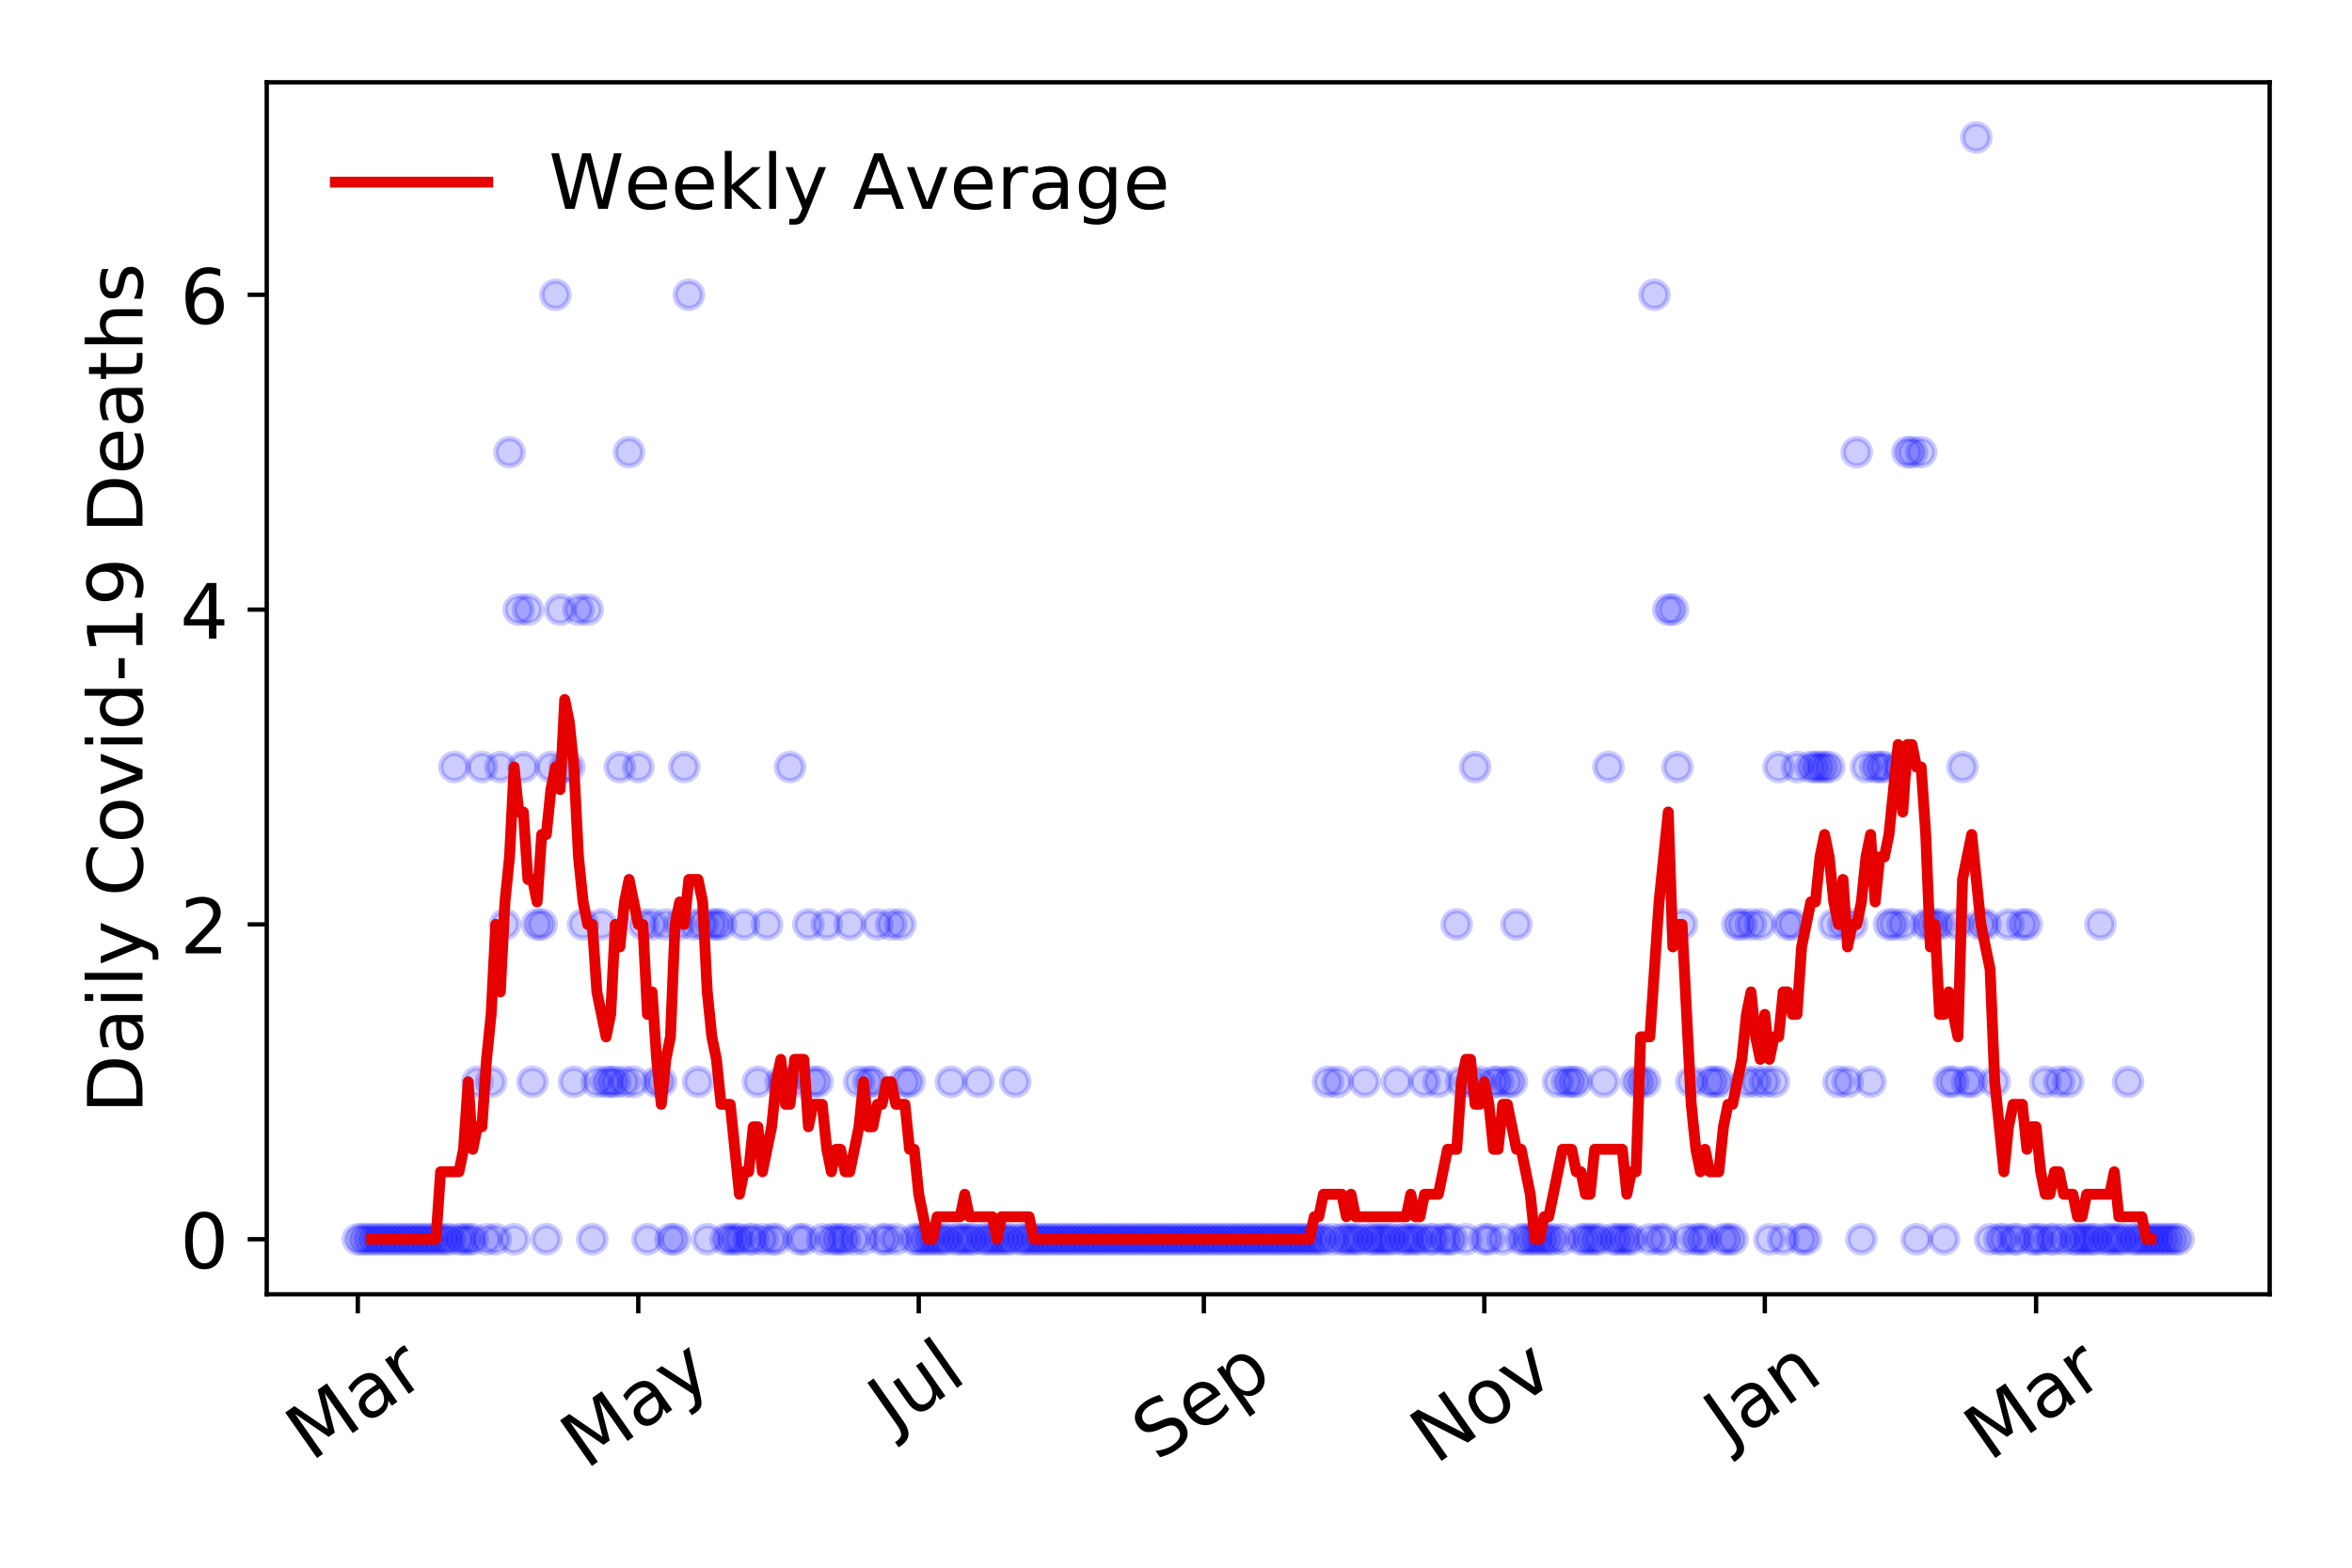 <?xml version="1.0" encoding="utf-8" standalone="no"?>
<!DOCTYPE svg PUBLIC "-//W3C//DTD SVG 1.1//EN"
  "http://www.w3.org/Graphics/SVG/1.1/DTD/svg11.dtd">
<!-- Created with matplotlib (https://matplotlib.org/) -->
<svg height="288pt" version="1.1" viewBox="0 0 432 288" width="432pt" xmlns="http://www.w3.org/2000/svg" xmlns:xlink="http://www.w3.org/1999/xlink">
 <defs>
  <style type="text/css">
*{stroke-linecap:butt;stroke-linejoin:round;}
  </style>
 </defs>
 <g id="figure_1">
  <g id="patch_1">
   <path d="M 0 288 
L 432 288 
L 432 0 
L 0 0 
z
" style="fill:#ffffff;"/>
  </g>
  <g id="axes_1">
   <g id="patch_2">
    <path d="M 48.995 237.778 
L 416.88 237.778 
L 416.88 15.12 
L 48.995 15.12 
z
" style="fill:#ffffff;"/>
   </g>
   <g id="matplotlib.axis_1">
    <g id="xtick_1">
     <g id="line2d_1">
      <defs>
       <path d="M 0 0 
L 0 3.5 
" id="m0028306bf0" style="stroke:#000000;stroke-width:0.8;"/>
      </defs>
      <g>
       <use style="stroke:#000000;stroke-width:0.8;" x="65.717" xlink:href="#m0028306bf0" y="237.778"/>
      </g>
     </g>
     <g id="text_1">
      <!-- Mar -->
      <defs>
       <path d="M 9.812 72.906 
L 24.516 72.906 
L 43.109 23.297 
L 61.812 72.906 
L 76.516 72.906 
L 76.516 0 
L 66.891 0 
L 66.891 64.016 
L 48.094 14.016 
L 38.188 14.016 
L 19.391 64.016 
L 19.391 0 
L 9.812 0 
z
" id="DejaVuSans-77"/>
       <path d="M 34.281 27.484 
Q 23.391 27.484 19.188 25 
Q 14.984 22.516 14.984 16.5 
Q 14.984 11.719 18.141 8.906 
Q 21.297 6.109 26.703 6.109 
Q 34.188 6.109 38.703 11.406 
Q 43.219 16.703 43.219 25.484 
L 43.219 27.484 
z
M 52.203 31.203 
L 52.203 0 
L 43.219 0 
L 43.219 8.297 
Q 40.141 3.328 35.547 0.953 
Q 30.953 -1.422 24.312 -1.422 
Q 15.922 -1.422 10.953 3.297 
Q 6 8.016 6 15.922 
Q 6 25.141 12.172 29.828 
Q 18.359 34.516 30.609 34.516 
L 43.219 34.516 
L 43.219 35.406 
Q 43.219 41.609 39.141 45 
Q 35.062 48.391 27.688 48.391 
Q 23 48.391 18.547 47.266 
Q 14.109 46.141 10.016 43.891 
L 10.016 52.203 
Q 14.938 54.109 19.578 55.047 
Q 24.219 56 28.609 56 
Q 40.484 56 46.344 49.844 
Q 52.203 43.703 52.203 31.203 
z
" id="DejaVuSans-97"/>
       <path d="M 41.109 46.297 
Q 39.594 47.172 37.812 47.578 
Q 36.031 48 33.891 48 
Q 26.266 48 22.188 43.047 
Q 18.109 38.094 18.109 28.812 
L 18.109 0 
L 9.078 0 
L 9.078 54.688 
L 18.109 54.688 
L 18.109 46.188 
Q 20.953 51.172 25.484 53.578 
Q 30.031 56 36.531 56 
Q 37.453 56 38.578 55.875 
Q 39.703 55.766 41.062 55.516 
z
" id="DejaVuSans-114"/>
      </defs>
      <g transform="translate(57.114 268.643)rotate(-35)scale(0.14 -0.14)">
       <use xlink:href="#DejaVuSans-77"/>
       <use x="86.279" xlink:href="#DejaVuSans-97"/>
       <use x="147.559" xlink:href="#DejaVuSans-114"/>
      </g>
     </g>
    </g>
    <g id="xtick_2">
     <g id="line2d_2">
      <g>
       <use style="stroke:#000000;stroke-width:0.8;" x="117.234" xlink:href="#m0028306bf0" y="237.778"/>
      </g>
     </g>
     <g id="text_2">
      <!-- May -->
      <defs>
       <path d="M 32.172 -5.078 
Q 28.375 -14.844 24.75 -17.812 
Q 21.141 -20.797 15.094 -20.797 
L 7.906 -20.797 
L 7.906 -13.281 
L 13.188 -13.281 
Q 16.891 -13.281 18.938 -11.516 
Q 21 -9.766 23.484 -3.219 
L 25.094 0.875 
L 2.984 54.688 
L 12.5 54.688 
L 29.594 11.922 
L 46.688 54.688 
L 56.203 54.688 
z
" id="DejaVuSans-121"/>
      </defs>
      <g transform="translate(107.595 270.094)rotate(-35)scale(0.14 -0.14)">
       <use xlink:href="#DejaVuSans-77"/>
       <use x="86.279" xlink:href="#DejaVuSans-97"/>
       <use x="147.559" xlink:href="#DejaVuSans-121"/>
      </g>
     </g>
    </g>
    <g id="xtick_3">
     <g id="line2d_3">
      <g>
       <use style="stroke:#000000;stroke-width:0.8;" x="168.752" xlink:href="#m0028306bf0" y="237.778"/>
      </g>
     </g>
     <g id="text_3">
      <!-- Jul -->
      <defs>
       <path d="M 9.812 72.906 
L 19.672 72.906 
L 19.672 5.078 
Q 19.672 -8.109 14.672 -14.062 
Q 9.672 -20.016 -1.422 -20.016 
L -5.172 -20.016 
L -5.172 -11.719 
L -2.094 -11.719 
Q 4.438 -11.719 7.125 -8.047 
Q 9.812 -4.391 9.812 5.078 
z
" id="DejaVuSans-74"/>
       <path d="M 8.5 21.578 
L 8.5 54.688 
L 17.484 54.688 
L 17.484 21.922 
Q 17.484 14.156 20.5 10.266 
Q 23.531 6.391 29.594 6.391 
Q 36.859 6.391 41.078 11.031 
Q 45.312 15.672 45.312 23.688 
L 45.312 54.688 
L 54.297 54.688 
L 54.297 0 
L 45.312 0 
L 45.312 8.406 
Q 42.047 3.422 37.719 1 
Q 33.406 -1.422 27.688 -1.422 
Q 18.266 -1.422 13.375 4.438 
Q 8.5 10.297 8.5 21.578 
z
M 31.109 56 
z
" id="DejaVuSans-117"/>
       <path d="M 9.422 75.984 
L 18.406 75.984 
L 18.406 0 
L 9.422 0 
z
" id="DejaVuSans-108"/>
      </defs>
      <g transform="translate(164.049 263.181)rotate(-35)scale(0.14 -0.14)">
       <use xlink:href="#DejaVuSans-74"/>
       <use x="29.492" xlink:href="#DejaVuSans-117"/>
       <use x="92.871" xlink:href="#DejaVuSans-108"/>
      </g>
     </g>
    </g>
    <g id="xtick_4">
     <g id="line2d_4">
      <g>
       <use style="stroke:#000000;stroke-width:0.8;" x="221.114" xlink:href="#m0028306bf0" y="237.778"/>
      </g>
     </g>
     <g id="text_4">
      <!-- Sep -->
      <defs>
       <path d="M 53.516 70.516 
L 53.516 60.891 
Q 47.906 63.578 42.922 64.891 
Q 37.938 66.219 33.297 66.219 
Q 25.25 66.219 20.875 63.094 
Q 16.5 59.969 16.5 54.203 
Q 16.5 49.359 19.406 46.891 
Q 22.312 44.438 30.422 42.922 
L 36.375 41.703 
Q 47.406 39.594 52.656 34.297 
Q 57.906 29 57.906 20.125 
Q 57.906 9.516 50.797 4.047 
Q 43.703 -1.422 29.984 -1.422 
Q 24.812 -1.422 18.969 -0.25 
Q 13.141 0.922 6.891 3.219 
L 6.891 13.375 
Q 12.891 10.016 18.656 8.297 
Q 24.422 6.594 29.984 6.594 
Q 38.422 6.594 43.016 9.906 
Q 47.609 13.234 47.609 19.391 
Q 47.609 24.75 44.312 27.781 
Q 41.016 30.812 33.5 32.328 
L 27.484 33.5 
Q 16.453 35.688 11.516 40.375 
Q 6.594 45.062 6.594 53.422 
Q 6.594 63.094 13.406 68.656 
Q 20.219 74.219 32.172 74.219 
Q 37.312 74.219 42.625 73.281 
Q 47.953 72.359 53.516 70.516 
z
" id="DejaVuSans-83"/>
       <path d="M 56.203 29.594 
L 56.203 25.203 
L 14.891 25.203 
Q 15.484 15.922 20.484 11.062 
Q 25.484 6.203 34.422 6.203 
Q 39.594 6.203 44.453 7.469 
Q 49.312 8.734 54.109 11.281 
L 54.109 2.781 
Q 49.266 0.734 44.188 -0.344 
Q 39.109 -1.422 33.891 -1.422 
Q 20.797 -1.422 13.156 6.188 
Q 5.516 13.812 5.516 26.812 
Q 5.516 40.234 12.766 48.109 
Q 20.016 56 32.328 56 
Q 43.359 56 49.781 48.891 
Q 56.203 41.797 56.203 29.594 
z
M 47.219 32.234 
Q 47.125 39.594 43.094 43.984 
Q 39.062 48.391 32.422 48.391 
Q 24.906 48.391 20.391 44.141 
Q 15.875 39.891 15.188 32.172 
z
" id="DejaVuSans-101"/>
       <path d="M 18.109 8.203 
L 18.109 -20.797 
L 9.078 -20.797 
L 9.078 54.688 
L 18.109 54.688 
L 18.109 46.391 
Q 20.953 51.266 25.266 53.625 
Q 29.594 56 35.594 56 
Q 45.562 56 51.781 48.094 
Q 58.016 40.188 58.016 27.297 
Q 58.016 14.406 51.781 6.484 
Q 45.562 -1.422 35.594 -1.422 
Q 29.594 -1.422 25.266 0.953 
Q 20.953 3.328 18.109 8.203 
z
M 48.688 27.297 
Q 48.688 37.203 44.609 42.844 
Q 40.531 48.484 33.406 48.484 
Q 26.266 48.484 22.188 42.844 
Q 18.109 37.203 18.109 27.297 
Q 18.109 17.391 22.188 11.75 
Q 26.266 6.109 33.406 6.109 
Q 40.531 6.109 44.609 11.75 
Q 48.688 17.391 48.688 27.297 
z
" id="DejaVuSans-112"/>
      </defs>
      <g transform="translate(212.521 268.629)rotate(-35)scale(0.14 -0.14)">
       <use xlink:href="#DejaVuSans-83"/>
       <use x="63.477" xlink:href="#DejaVuSans-101"/>
       <use x="125" xlink:href="#DejaVuSans-112"/>
      </g>
     </g>
    </g>
    <g id="xtick_5">
     <g id="line2d_5">
      <g>
       <use style="stroke:#000000;stroke-width:0.8;" x="272.631" xlink:href="#m0028306bf0" y="237.778"/>
      </g>
     </g>
     <g id="text_5">
      <!-- Nov -->
      <defs>
       <path d="M 9.812 72.906 
L 23.094 72.906 
L 55.422 11.922 
L 55.422 72.906 
L 64.984 72.906 
L 64.984 0 
L 51.703 0 
L 19.391 60.984 
L 19.391 0 
L 9.812 0 
z
" id="DejaVuSans-78"/>
       <path d="M 30.609 48.391 
Q 23.391 48.391 19.188 42.75 
Q 14.984 37.109 14.984 27.297 
Q 14.984 17.484 19.156 11.844 
Q 23.344 6.203 30.609 6.203 
Q 37.797 6.203 41.984 11.859 
Q 46.188 17.531 46.188 27.297 
Q 46.188 37.016 41.984 42.703 
Q 37.797 48.391 30.609 48.391 
z
M 30.609 56 
Q 42.328 56 49.016 48.375 
Q 55.719 40.766 55.719 27.297 
Q 55.719 13.875 49.016 6.219 
Q 42.328 -1.422 30.609 -1.422 
Q 18.844 -1.422 12.172 6.219 
Q 5.516 13.875 5.516 27.297 
Q 5.516 40.766 12.172 48.375 
Q 18.844 56 30.609 56 
z
" id="DejaVuSans-111"/>
       <path d="M 2.984 54.688 
L 12.5 54.688 
L 29.594 8.797 
L 46.688 54.688 
L 56.203 54.688 
L 35.688 0 
L 23.484 0 
z
" id="DejaVuSans-118"/>
      </defs>
      <g transform="translate(263.655 269.166)rotate(-35)scale(0.14 -0.14)">
       <use xlink:href="#DejaVuSans-78"/>
       <use x="74.805" xlink:href="#DejaVuSans-111"/>
       <use x="135.986" xlink:href="#DejaVuSans-118"/>
      </g>
     </g>
    </g>
    <g id="xtick_6">
     <g id="line2d_6">
      <g>
       <use style="stroke:#000000;stroke-width:0.8;" x="324.149" xlink:href="#m0028306bf0" y="237.778"/>
      </g>
     </g>
     <g id="text_6">
      <!-- Jan -->
      <defs>
       <path d="M 54.891 33.016 
L 54.891 0 
L 45.906 0 
L 45.906 32.719 
Q 45.906 40.484 42.875 44.328 
Q 39.844 48.188 33.797 48.188 
Q 26.516 48.188 22.312 43.547 
Q 18.109 38.922 18.109 30.906 
L 18.109 0 
L 9.078 0 
L 9.078 54.688 
L 18.109 54.688 
L 18.109 46.188 
Q 21.344 51.125 25.703 53.562 
Q 30.078 56 35.797 56 
Q 45.219 56 50.047 50.172 
Q 54.891 44.344 54.891 33.016 
z
" id="DejaVuSans-110"/>
      </defs>
      <g transform="translate(317.525 265.871)rotate(-35)scale(0.14 -0.14)">
       <use xlink:href="#DejaVuSans-74"/>
       <use x="29.492" xlink:href="#DejaVuSans-97"/>
       <use x="90.771" xlink:href="#DejaVuSans-110"/>
      </g>
     </g>
    </g>
    <g id="xtick_7">
     <g id="line2d_7">
      <g>
       <use style="stroke:#000000;stroke-width:0.8;" x="373.977" xlink:href="#m0028306bf0" y="237.778"/>
      </g>
     </g>
     <g id="text_7">
      <!-- Mar -->
      <g transform="translate(365.374 268.643)rotate(-35)scale(0.14 -0.14)">
       <use xlink:href="#DejaVuSans-77"/>
       <use x="86.279" xlink:href="#DejaVuSans-97"/>
       <use x="147.559" xlink:href="#DejaVuSans-114"/>
      </g>
     </g>
    </g>
   </g>
   <g id="matplotlib.axis_2">
    <g id="ytick_1">
     <g id="line2d_8">
      <defs>
       <path d="M 0 0 
L -3.5 0 
" id="mea087cde99" style="stroke:#000000;stroke-width:0.8;"/>
      </defs>
      <g>
       <use style="stroke:#000000;stroke-width:0.8;" x="48.995" xlink:href="#mea087cde99" y="227.657"/>
      </g>
     </g>
     <g id="text_8">
      <!-- 0 -->
      <defs>
       <path d="M 31.781 66.406 
Q 24.172 66.406 20.328 58.906 
Q 16.5 51.422 16.5 36.375 
Q 16.5 21.391 20.328 13.891 
Q 24.172 6.391 31.781 6.391 
Q 39.453 6.391 43.281 13.891 
Q 47.125 21.391 47.125 36.375 
Q 47.125 51.422 43.281 58.906 
Q 39.453 66.406 31.781 66.406 
z
M 31.781 74.219 
Q 44.047 74.219 50.516 64.516 
Q 56.984 54.828 56.984 36.375 
Q 56.984 17.969 50.516 8.266 
Q 44.047 -1.422 31.781 -1.422 
Q 19.531 -1.422 13.062 8.266 
Q 6.594 17.969 6.594 36.375 
Q 6.594 54.828 13.062 64.516 
Q 19.531 74.219 31.781 74.219 
z
" id="DejaVuSans-48"/>
      </defs>
      <g transform="translate(33.087 232.976)scale(0.14 -0.14)">
       <use xlink:href="#DejaVuSans-48"/>
      </g>
     </g>
    </g>
    <g id="ytick_2">
     <g id="line2d_9">
      <g>
       <use style="stroke:#000000;stroke-width:0.8;" x="48.995" xlink:href="#mea087cde99" y="169.824"/>
      </g>
     </g>
     <g id="text_9">
      <!-- 2 -->
      <defs>
       <path d="M 19.188 8.297 
L 53.609 8.297 
L 53.609 0 
L 7.328 0 
L 7.328 8.297 
Q 12.938 14.109 22.625 23.891 
Q 32.328 33.688 34.812 36.531 
Q 39.547 41.844 41.422 45.531 
Q 43.312 49.219 43.312 52.781 
Q 43.312 58.594 39.234 62.25 
Q 35.156 65.922 28.609 65.922 
Q 23.969 65.922 18.812 64.312 
Q 13.672 62.703 7.812 59.422 
L 7.812 69.391 
Q 13.766 71.781 18.938 73 
Q 24.125 74.219 28.422 74.219 
Q 39.75 74.219 46.484 68.547 
Q 53.219 62.891 53.219 53.422 
Q 53.219 48.922 51.531 44.891 
Q 49.859 40.875 45.406 35.406 
Q 44.188 33.984 37.641 27.219 
Q 31.109 20.453 19.188 8.297 
z
" id="DejaVuSans-50"/>
      </defs>
      <g transform="translate(33.087 175.143)scale(0.14 -0.14)">
       <use xlink:href="#DejaVuSans-50"/>
      </g>
     </g>
    </g>
    <g id="ytick_3">
     <g id="line2d_10">
      <g>
       <use style="stroke:#000000;stroke-width:0.8;" x="48.995" xlink:href="#mea087cde99" y="111.991"/>
      </g>
     </g>
     <g id="text_10">
      <!-- 4 -->
      <defs>
       <path d="M 37.797 64.312 
L 12.891 25.391 
L 37.797 25.391 
z
M 35.203 72.906 
L 47.609 72.906 
L 47.609 25.391 
L 58.016 25.391 
L 58.016 17.188 
L 47.609 17.188 
L 47.609 0 
L 37.797 0 
L 37.797 17.188 
L 4.891 17.188 
L 4.891 26.703 
z
" id="DejaVuSans-52"/>
      </defs>
      <g transform="translate(33.087 117.31)scale(0.14 -0.14)">
       <use xlink:href="#DejaVuSans-52"/>
      </g>
     </g>
    </g>
    <g id="ytick_4">
     <g id="line2d_11">
      <g>
       <use style="stroke:#000000;stroke-width:0.8;" x="48.995" xlink:href="#mea087cde99" y="54.157"/>
      </g>
     </g>
     <g id="text_11">
      <!-- 6 -->
      <defs>
       <path d="M 33.016 40.375 
Q 26.375 40.375 22.484 35.828 
Q 18.609 31.297 18.609 23.391 
Q 18.609 15.531 22.484 10.953 
Q 26.375 6.391 33.016 6.391 
Q 39.656 6.391 43.531 10.953 
Q 47.406 15.531 47.406 23.391 
Q 47.406 31.297 43.531 35.828 
Q 39.656 40.375 33.016 40.375 
z
M 52.594 71.297 
L 52.594 62.312 
Q 48.875 64.062 45.094 64.984 
Q 41.312 65.922 37.594 65.922 
Q 27.828 65.922 22.672 59.328 
Q 17.531 52.734 16.797 39.406 
Q 19.672 43.656 24.016 45.922 
Q 28.375 48.188 33.594 48.188 
Q 44.578 48.188 50.953 41.516 
Q 57.328 34.859 57.328 23.391 
Q 57.328 12.156 50.688 5.359 
Q 44.047 -1.422 33.016 -1.422 
Q 20.359 -1.422 13.672 8.266 
Q 6.984 17.969 6.984 36.375 
Q 6.984 53.656 15.188 63.938 
Q 23.391 74.219 37.203 74.219 
Q 40.922 74.219 44.703 73.484 
Q 48.484 72.75 52.594 71.297 
z
" id="DejaVuSans-54"/>
      </defs>
      <g transform="translate(33.087 59.476)scale(0.14 -0.14)">
       <use xlink:href="#DejaVuSans-54"/>
      </g>
     </g>
    </g>
    <g id="text_12">
     <!-- Daily Covid-19 Deaths -->
     <defs>
      <path d="M 19.672 64.797 
L 19.672 8.109 
L 31.594 8.109 
Q 46.688 8.109 53.688 14.938 
Q 60.688 21.781 60.688 36.531 
Q 60.688 51.172 53.688 57.984 
Q 46.688 64.797 31.594 64.797 
z
M 9.812 72.906 
L 30.078 72.906 
Q 51.266 72.906 61.172 64.094 
Q 71.094 55.281 71.094 36.531 
Q 71.094 17.672 61.125 8.828 
Q 51.172 0 30.078 0 
L 9.812 0 
z
" id="DejaVuSans-68"/>
      <path d="M 9.422 54.688 
L 18.406 54.688 
L 18.406 0 
L 9.422 0 
z
M 9.422 75.984 
L 18.406 75.984 
L 18.406 64.594 
L 9.422 64.594 
z
" id="DejaVuSans-105"/>
      <path id="DejaVuSans-32"/>
      <path d="M 64.406 67.281 
L 64.406 56.891 
Q 59.422 61.531 53.781 63.812 
Q 48.141 66.109 41.797 66.109 
Q 29.297 66.109 22.656 58.469 
Q 16.016 50.828 16.016 36.375 
Q 16.016 21.969 22.656 14.328 
Q 29.297 6.688 41.797 6.688 
Q 48.141 6.688 53.781 8.984 
Q 59.422 11.281 64.406 15.922 
L 64.406 5.609 
Q 59.234 2.094 53.438 0.328 
Q 47.656 -1.422 41.219 -1.422 
Q 24.656 -1.422 15.125 8.703 
Q 5.609 18.844 5.609 36.375 
Q 5.609 53.953 15.125 64.078 
Q 24.656 74.219 41.219 74.219 
Q 47.75 74.219 53.531 72.484 
Q 59.328 70.75 64.406 67.281 
z
" id="DejaVuSans-67"/>
      <path d="M 45.406 46.391 
L 45.406 75.984 
L 54.391 75.984 
L 54.391 0 
L 45.406 0 
L 45.406 8.203 
Q 42.578 3.328 38.25 0.953 
Q 33.938 -1.422 27.875 -1.422 
Q 17.969 -1.422 11.734 6.484 
Q 5.516 14.406 5.516 27.297 
Q 5.516 40.188 11.734 48.094 
Q 17.969 56 27.875 56 
Q 33.938 56 38.25 53.625 
Q 42.578 51.266 45.406 46.391 
z
M 14.797 27.297 
Q 14.797 17.391 18.875 11.75 
Q 22.953 6.109 30.078 6.109 
Q 37.203 6.109 41.297 11.75 
Q 45.406 17.391 45.406 27.297 
Q 45.406 37.203 41.297 42.844 
Q 37.203 48.484 30.078 48.484 
Q 22.953 48.484 18.875 42.844 
Q 14.797 37.203 14.797 27.297 
z
" id="DejaVuSans-100"/>
      <path d="M 4.891 31.391 
L 31.203 31.391 
L 31.203 23.391 
L 4.891 23.391 
z
" id="DejaVuSans-45"/>
      <path d="M 12.406 8.297 
L 28.516 8.297 
L 28.516 63.922 
L 10.984 60.406 
L 10.984 69.391 
L 28.422 72.906 
L 38.281 72.906 
L 38.281 8.297 
L 54.391 8.297 
L 54.391 0 
L 12.406 0 
z
" id="DejaVuSans-49"/>
      <path d="M 10.984 1.516 
L 10.984 10.5 
Q 14.703 8.734 18.5 7.812 
Q 22.312 6.891 25.984 6.891 
Q 35.75 6.891 40.891 13.453 
Q 46.047 20.016 46.781 33.406 
Q 43.953 29.203 39.594 26.953 
Q 35.25 24.703 29.984 24.703 
Q 19.047 24.703 12.672 31.312 
Q 6.297 37.938 6.297 49.422 
Q 6.297 60.641 12.938 67.422 
Q 19.578 74.219 30.609 74.219 
Q 43.266 74.219 49.922 64.516 
Q 56.594 54.828 56.594 36.375 
Q 56.594 19.141 48.406 8.859 
Q 40.234 -1.422 26.422 -1.422 
Q 22.703 -1.422 18.891 -0.688 
Q 15.094 0.047 10.984 1.516 
z
M 30.609 32.422 
Q 37.25 32.422 41.125 36.953 
Q 45.016 41.5 45.016 49.422 
Q 45.016 57.281 41.125 61.844 
Q 37.25 66.406 30.609 66.406 
Q 23.969 66.406 20.094 61.844 
Q 16.219 57.281 16.219 49.422 
Q 16.219 41.5 20.094 36.953 
Q 23.969 32.422 30.609 32.422 
z
" id="DejaVuSans-57"/>
      <path d="M 18.312 70.219 
L 18.312 54.688 
L 36.812 54.688 
L 36.812 47.703 
L 18.312 47.703 
L 18.312 18.016 
Q 18.312 11.328 20.141 9.422 
Q 21.969 7.516 27.594 7.516 
L 36.812 7.516 
L 36.812 0 
L 27.594 0 
Q 17.188 0 13.234 3.875 
Q 9.281 7.766 9.281 18.016 
L 9.281 47.703 
L 2.688 47.703 
L 2.688 54.688 
L 9.281 54.688 
L 9.281 70.219 
z
" id="DejaVuSans-116"/>
      <path d="M 54.891 33.016 
L 54.891 0 
L 45.906 0 
L 45.906 32.719 
Q 45.906 40.484 42.875 44.328 
Q 39.844 48.188 33.797 48.188 
Q 26.516 48.188 22.312 43.547 
Q 18.109 38.922 18.109 30.906 
L 18.109 0 
L 9.078 0 
L 9.078 75.984 
L 18.109 75.984 
L 18.109 46.188 
Q 21.344 51.125 25.703 53.562 
Q 30.078 56 35.797 56 
Q 45.219 56 50.047 50.172 
Q 54.891 44.344 54.891 33.016 
z
" id="DejaVuSans-104"/>
      <path d="M 44.281 53.078 
L 44.281 44.578 
Q 40.484 46.531 36.375 47.5 
Q 32.281 48.484 27.875 48.484 
Q 21.188 48.484 17.844 46.438 
Q 14.5 44.391 14.5 40.281 
Q 14.5 37.156 16.891 35.375 
Q 19.281 33.594 26.516 31.984 
L 29.594 31.297 
Q 39.156 29.25 43.188 25.516 
Q 47.219 21.781 47.219 15.094 
Q 47.219 7.469 41.188 3.016 
Q 35.156 -1.422 24.609 -1.422 
Q 20.219 -1.422 15.453 -0.562 
Q 10.688 0.297 5.422 2 
L 5.422 11.281 
Q 10.406 8.688 15.234 7.391 
Q 20.062 6.109 24.812 6.109 
Q 31.156 6.109 34.562 8.281 
Q 37.984 10.453 37.984 14.406 
Q 37.984 18.062 35.516 20.016 
Q 33.062 21.969 24.703 23.781 
L 21.578 24.516 
Q 13.234 26.266 9.516 29.906 
Q 5.812 33.547 5.812 39.891 
Q 5.812 47.609 11.281 51.797 
Q 16.75 56 26.812 56 
Q 31.781 56 36.172 55.266 
Q 40.578 54.547 44.281 53.078 
z
" id="DejaVuSans-115"/>
     </defs>
     <g transform="translate(26.176 204.56)rotate(-90)scale(0.14 -0.14)">
      <use xlink:href="#DejaVuSans-68"/>
      <use x="77.002" xlink:href="#DejaVuSans-97"/>
      <use x="138.281" xlink:href="#DejaVuSans-105"/>
      <use x="166.064" xlink:href="#DejaVuSans-108"/>
      <use x="193.848" xlink:href="#DejaVuSans-121"/>
      <use x="253.027" xlink:href="#DejaVuSans-32"/>
      <use x="284.814" xlink:href="#DejaVuSans-67"/>
      <use x="354.639" xlink:href="#DejaVuSans-111"/>
      <use x="415.82" xlink:href="#DejaVuSans-118"/>
      <use x="475" xlink:href="#DejaVuSans-105"/>
      <use x="502.783" xlink:href="#DejaVuSans-100"/>
      <use x="566.26" xlink:href="#DejaVuSans-45"/>
      <use x="602.344" xlink:href="#DejaVuSans-49"/>
      <use x="665.967" xlink:href="#DejaVuSans-57"/>
      <use x="729.59" xlink:href="#DejaVuSans-32"/>
      <use x="761.377" xlink:href="#DejaVuSans-68"/>
      <use x="838.379" xlink:href="#DejaVuSans-101"/>
      <use x="899.902" xlink:href="#DejaVuSans-97"/>
      <use x="961.182" xlink:href="#DejaVuSans-116"/>
      <use x="1000.391" xlink:href="#DejaVuSans-104"/>
      <use x="1063.77" xlink:href="#DejaVuSans-115"/>
     </g>
    </g>
   </g>
   <g id="line2d_12">
    <defs>
     <path d="M 0 2.5 
C 0.663 2.5 1.299 2.237 1.768 1.768 
C 2.237 1.299 2.5 0.663 2.5 0 
C 2.5 -0.663 2.237 -1.299 1.768 -1.768 
C 1.299 -2.237 0.663 -2.5 0 -2.5 
C -0.663 -2.5 -1.299 -2.237 -1.768 -1.768 
C -2.237 -1.299 -2.5 -0.663 -2.5 0 
C -2.5 0.663 -2.237 1.299 -1.768 1.768 
C -1.299 2.237 -0.663 2.5 0 2.5 
z
" id="mc770b14388" style="stroke:#0000ff;stroke-opacity:0.2;"/>
    </defs>
    <g clip-path="url(#p0c8c9cd3a2)">
     <use style="fill:#0000ff;fill-opacity:0.2;stroke:#0000ff;stroke-opacity:0.2;" x="65.717" xlink:href="#mc770b14388" y="227.657"/>
     <use style="fill:#0000ff;fill-opacity:0.2;stroke:#0000ff;stroke-opacity:0.2;" x="66.562" xlink:href="#mc770b14388" y="227.657"/>
     <use style="fill:#0000ff;fill-opacity:0.2;stroke:#0000ff;stroke-opacity:0.2;" x="67.406" xlink:href="#mc770b14388" y="227.657"/>
     <use style="fill:#0000ff;fill-opacity:0.2;stroke:#0000ff;stroke-opacity:0.2;" x="68.251" xlink:href="#mc770b14388" y="227.657"/>
     <use style="fill:#0000ff;fill-opacity:0.2;stroke:#0000ff;stroke-opacity:0.2;" x="69.095" xlink:href="#mc770b14388" y="227.657"/>
     <use style="fill:#0000ff;fill-opacity:0.2;stroke:#0000ff;stroke-opacity:0.2;" x="69.94" xlink:href="#mc770b14388" y="227.657"/>
     <use style="fill:#0000ff;fill-opacity:0.2;stroke:#0000ff;stroke-opacity:0.2;" x="70.784" xlink:href="#mc770b14388" y="227.657"/>
     <use style="fill:#0000ff;fill-opacity:0.2;stroke:#0000ff;stroke-opacity:0.2;" x="71.629" xlink:href="#mc770b14388" y="227.657"/>
     <use style="fill:#0000ff;fill-opacity:0.2;stroke:#0000ff;stroke-opacity:0.2;" x="72.473" xlink:href="#mc770b14388" y="227.657"/>
     <use style="fill:#0000ff;fill-opacity:0.2;stroke:#0000ff;stroke-opacity:0.2;" x="73.318" xlink:href="#mc770b14388" y="227.657"/>
     <use style="fill:#0000ff;fill-opacity:0.2;stroke:#0000ff;stroke-opacity:0.2;" x="74.163" xlink:href="#mc770b14388" y="227.657"/>
     <use style="fill:#0000ff;fill-opacity:0.2;stroke:#0000ff;stroke-opacity:0.2;" x="75.007" xlink:href="#mc770b14388" y="227.657"/>
     <use style="fill:#0000ff;fill-opacity:0.2;stroke:#0000ff;stroke-opacity:0.2;" x="75.852" xlink:href="#mc770b14388" y="227.657"/>
     <use style="fill:#0000ff;fill-opacity:0.2;stroke:#0000ff;stroke-opacity:0.2;" x="76.696" xlink:href="#mc770b14388" y="227.657"/>
     <use style="fill:#0000ff;fill-opacity:0.2;stroke:#0000ff;stroke-opacity:0.2;" x="77.541" xlink:href="#mc770b14388" y="227.657"/>
     <use style="fill:#0000ff;fill-opacity:0.2;stroke:#0000ff;stroke-opacity:0.2;" x="78.385" xlink:href="#mc770b14388" y="227.657"/>
     <use style="fill:#0000ff;fill-opacity:0.2;stroke:#0000ff;stroke-opacity:0.2;" x="79.23" xlink:href="#mc770b14388" y="227.657"/>
     <use style="fill:#0000ff;fill-opacity:0.2;stroke:#0000ff;stroke-opacity:0.2;" x="80.074" xlink:href="#mc770b14388" y="227.657"/>
     <use style="fill:#0000ff;fill-opacity:0.2;stroke:#0000ff;stroke-opacity:0.2;" x="80.919" xlink:href="#mc770b14388" y="227.657"/>
     <use style="fill:#0000ff;fill-opacity:0.2;stroke:#0000ff;stroke-opacity:0.2;" x="81.763" xlink:href="#mc770b14388" y="227.657"/>
     <use style="fill:#0000ff;fill-opacity:0.2;stroke:#0000ff;stroke-opacity:0.2;" x="82.608" xlink:href="#mc770b14388" y="227.657"/>
     <use style="fill:#0000ff;fill-opacity:0.2;stroke:#0000ff;stroke-opacity:0.2;" x="83.453" xlink:href="#mc770b14388" y="140.907"/>
     <use style="fill:#0000ff;fill-opacity:0.2;stroke:#0000ff;stroke-opacity:0.2;" x="84.297" xlink:href="#mc770b14388" y="227.657"/>
     <use style="fill:#0000ff;fill-opacity:0.2;stroke:#0000ff;stroke-opacity:0.2;" x="85.142" xlink:href="#mc770b14388" y="227.657"/>
     <use style="fill:#0000ff;fill-opacity:0.2;stroke:#0000ff;stroke-opacity:0.2;" x="85.986" xlink:href="#mc770b14388" y="227.657"/>
     <use style="fill:#0000ff;fill-opacity:0.2;stroke:#0000ff;stroke-opacity:0.2;" x="86.831" xlink:href="#mc770b14388" y="227.657"/>
     <use style="fill:#0000ff;fill-opacity:0.2;stroke:#0000ff;stroke-opacity:0.2;" x="87.675" xlink:href="#mc770b14388" y="198.741"/>
     <use style="fill:#0000ff;fill-opacity:0.2;stroke:#0000ff;stroke-opacity:0.2;" x="88.52" xlink:href="#mc770b14388" y="140.907"/>
     <use style="fill:#0000ff;fill-opacity:0.2;stroke:#0000ff;stroke-opacity:0.2;" x="89.364" xlink:href="#mc770b14388" y="227.657"/>
     <use style="fill:#0000ff;fill-opacity:0.2;stroke:#0000ff;stroke-opacity:0.2;" x="90.209" xlink:href="#mc770b14388" y="198.741"/>
     <use style="fill:#0000ff;fill-opacity:0.2;stroke:#0000ff;stroke-opacity:0.2;" x="91.053" xlink:href="#mc770b14388" y="227.657"/>
     <use style="fill:#0000ff;fill-opacity:0.2;stroke:#0000ff;stroke-opacity:0.2;" x="91.898" xlink:href="#mc770b14388" y="140.907"/>
     <use style="fill:#0000ff;fill-opacity:0.2;stroke:#0000ff;stroke-opacity:0.2;" x="92.743" xlink:href="#mc770b14388" y="169.824"/>
     <use style="fill:#0000ff;fill-opacity:0.2;stroke:#0000ff;stroke-opacity:0.2;" x="93.587" xlink:href="#mc770b14388" y="83.074"/>
     <use style="fill:#0000ff;fill-opacity:0.2;stroke:#0000ff;stroke-opacity:0.2;" x="94.432" xlink:href="#mc770b14388" y="227.657"/>
     <use style="fill:#0000ff;fill-opacity:0.2;stroke:#0000ff;stroke-opacity:0.2;" x="95.276" xlink:href="#mc770b14388" y="111.991"/>
     <use style="fill:#0000ff;fill-opacity:0.2;stroke:#0000ff;stroke-opacity:0.2;" x="96.121" xlink:href="#mc770b14388" y="140.907"/>
     <use style="fill:#0000ff;fill-opacity:0.2;stroke:#0000ff;stroke-opacity:0.2;" x="96.965" xlink:href="#mc770b14388" y="111.991"/>
     <use style="fill:#0000ff;fill-opacity:0.2;stroke:#0000ff;stroke-opacity:0.2;" x="97.81" xlink:href="#mc770b14388" y="198.741"/>
     <use style="fill:#0000ff;fill-opacity:0.2;stroke:#0000ff;stroke-opacity:0.2;" x="98.654" xlink:href="#mc770b14388" y="169.824"/>
     <use style="fill:#0000ff;fill-opacity:0.2;stroke:#0000ff;stroke-opacity:0.2;" x="99.499" xlink:href="#mc770b14388" y="169.824"/>
     <use style="fill:#0000ff;fill-opacity:0.2;stroke:#0000ff;stroke-opacity:0.2;" x="100.344" xlink:href="#mc770b14388" y="227.657"/>
     <use style="fill:#0000ff;fill-opacity:0.2;stroke:#0000ff;stroke-opacity:0.2;" x="101.188" xlink:href="#mc770b14388" y="140.907"/>
     <use style="fill:#0000ff;fill-opacity:0.2;stroke:#0000ff;stroke-opacity:0.2;" x="102.033" xlink:href="#mc770b14388" y="54.157"/>
     <use style="fill:#0000ff;fill-opacity:0.2;stroke:#0000ff;stroke-opacity:0.2;" x="102.877" xlink:href="#mc770b14388" y="111.991"/>
     <use style="fill:#0000ff;fill-opacity:0.2;stroke:#0000ff;stroke-opacity:0.2;" x="103.722" xlink:href="#mc770b14388" y="140.907"/>
     <use style="fill:#0000ff;fill-opacity:0.2;stroke:#0000ff;stroke-opacity:0.2;" x="104.566" xlink:href="#mc770b14388" y="140.907"/>
     <use style="fill:#0000ff;fill-opacity:0.2;stroke:#0000ff;stroke-opacity:0.2;" x="105.411" xlink:href="#mc770b14388" y="198.741"/>
     <use style="fill:#0000ff;fill-opacity:0.2;stroke:#0000ff;stroke-opacity:0.2;" x="106.255" xlink:href="#mc770b14388" y="111.991"/>
     <use style="fill:#0000ff;fill-opacity:0.2;stroke:#0000ff;stroke-opacity:0.2;" x="107.1" xlink:href="#mc770b14388" y="169.824"/>
     <use style="fill:#0000ff;fill-opacity:0.2;stroke:#0000ff;stroke-opacity:0.2;" x="107.944" xlink:href="#mc770b14388" y="111.991"/>
     <use style="fill:#0000ff;fill-opacity:0.2;stroke:#0000ff;stroke-opacity:0.2;" x="108.789" xlink:href="#mc770b14388" y="227.657"/>
     <use style="fill:#0000ff;fill-opacity:0.2;stroke:#0000ff;stroke-opacity:0.2;" x="109.634" xlink:href="#mc770b14388" y="198.741"/>
     <use style="fill:#0000ff;fill-opacity:0.2;stroke:#0000ff;stroke-opacity:0.2;" x="110.478" xlink:href="#mc770b14388" y="169.824"/>
     <use style="fill:#0000ff;fill-opacity:0.2;stroke:#0000ff;stroke-opacity:0.2;" x="111.323" xlink:href="#mc770b14388" y="198.741"/>
     <use style="fill:#0000ff;fill-opacity:0.2;stroke:#0000ff;stroke-opacity:0.2;" x="112.167" xlink:href="#mc770b14388" y="198.741"/>
     <use style="fill:#0000ff;fill-opacity:0.2;stroke:#0000ff;stroke-opacity:0.2;" x="113.012" xlink:href="#mc770b14388" y="198.741"/>
     <use style="fill:#0000ff;fill-opacity:0.2;stroke:#0000ff;stroke-opacity:0.2;" x="113.856" xlink:href="#mc770b14388" y="140.907"/>
     <use style="fill:#0000ff;fill-opacity:0.2;stroke:#0000ff;stroke-opacity:0.2;" x="114.701" xlink:href="#mc770b14388" y="198.741"/>
     <use style="fill:#0000ff;fill-opacity:0.2;stroke:#0000ff;stroke-opacity:0.2;" x="115.545" xlink:href="#mc770b14388" y="83.074"/>
     <use style="fill:#0000ff;fill-opacity:0.2;stroke:#0000ff;stroke-opacity:0.2;" x="116.39" xlink:href="#mc770b14388" y="198.741"/>
     <use style="fill:#0000ff;fill-opacity:0.2;stroke:#0000ff;stroke-opacity:0.2;" x="117.234" xlink:href="#mc770b14388" y="140.907"/>
     <use style="fill:#0000ff;fill-opacity:0.2;stroke:#0000ff;stroke-opacity:0.2;" x="118.079" xlink:href="#mc770b14388" y="169.824"/>
     <use style="fill:#0000ff;fill-opacity:0.2;stroke:#0000ff;stroke-opacity:0.2;" x="118.924" xlink:href="#mc770b14388" y="227.657"/>
     <use style="fill:#0000ff;fill-opacity:0.2;stroke:#0000ff;stroke-opacity:0.2;" x="119.768" xlink:href="#mc770b14388" y="169.824"/>
     <use style="fill:#0000ff;fill-opacity:0.2;stroke:#0000ff;stroke-opacity:0.2;" x="120.613" xlink:href="#mc770b14388" y="198.741"/>
     <use style="fill:#0000ff;fill-opacity:0.2;stroke:#0000ff;stroke-opacity:0.2;" x="121.457" xlink:href="#mc770b14388" y="198.741"/>
     <use style="fill:#0000ff;fill-opacity:0.2;stroke:#0000ff;stroke-opacity:0.2;" x="122.302" xlink:href="#mc770b14388" y="169.824"/>
     <use style="fill:#0000ff;fill-opacity:0.2;stroke:#0000ff;stroke-opacity:0.2;" x="123.146" xlink:href="#mc770b14388" y="227.657"/>
     <use style="fill:#0000ff;fill-opacity:0.2;stroke:#0000ff;stroke-opacity:0.2;" x="123.991" xlink:href="#mc770b14388" y="227.657"/>
     <use style="fill:#0000ff;fill-opacity:0.2;stroke:#0000ff;stroke-opacity:0.2;" x="124.835" xlink:href="#mc770b14388" y="169.824"/>
     <use style="fill:#0000ff;fill-opacity:0.2;stroke:#0000ff;stroke-opacity:0.2;" x="125.68" xlink:href="#mc770b14388" y="140.907"/>
     <use style="fill:#0000ff;fill-opacity:0.2;stroke:#0000ff;stroke-opacity:0.2;" x="126.524" xlink:href="#mc770b14388" y="54.157"/>
     <use style="fill:#0000ff;fill-opacity:0.2;stroke:#0000ff;stroke-opacity:0.2;" x="127.369" xlink:href="#mc770b14388" y="169.824"/>
     <use style="fill:#0000ff;fill-opacity:0.2;stroke:#0000ff;stroke-opacity:0.2;" x="128.214" xlink:href="#mc770b14388" y="198.741"/>
     <use style="fill:#0000ff;fill-opacity:0.2;stroke:#0000ff;stroke-opacity:0.2;" x="129.058" xlink:href="#mc770b14388" y="169.824"/>
     <use style="fill:#0000ff;fill-opacity:0.2;stroke:#0000ff;stroke-opacity:0.2;" x="129.903" xlink:href="#mc770b14388" y="227.657"/>
     <use style="fill:#0000ff;fill-opacity:0.2;stroke:#0000ff;stroke-opacity:0.2;" x="130.747" xlink:href="#mc770b14388" y="169.824"/>
     <use style="fill:#0000ff;fill-opacity:0.2;stroke:#0000ff;stroke-opacity:0.2;" x="131.592" xlink:href="#mc770b14388" y="169.824"/>
     <use style="fill:#0000ff;fill-opacity:0.2;stroke:#0000ff;stroke-opacity:0.2;" x="132.436" xlink:href="#mc770b14388" y="169.824"/>
     <use style="fill:#0000ff;fill-opacity:0.2;stroke:#0000ff;stroke-opacity:0.2;" x="133.281" xlink:href="#mc770b14388" y="227.657"/>
     <use style="fill:#0000ff;fill-opacity:0.2;stroke:#0000ff;stroke-opacity:0.2;" x="134.125" xlink:href="#mc770b14388" y="227.657"/>
     <use style="fill:#0000ff;fill-opacity:0.2;stroke:#0000ff;stroke-opacity:0.2;" x="134.97" xlink:href="#mc770b14388" y="227.657"/>
     <use style="fill:#0000ff;fill-opacity:0.2;stroke:#0000ff;stroke-opacity:0.2;" x="135.815" xlink:href="#mc770b14388" y="227.657"/>
     <use style="fill:#0000ff;fill-opacity:0.2;stroke:#0000ff;stroke-opacity:0.2;" x="136.659" xlink:href="#mc770b14388" y="169.824"/>
     <use style="fill:#0000ff;fill-opacity:0.2;stroke:#0000ff;stroke-opacity:0.2;" x="137.504" xlink:href="#mc770b14388" y="227.657"/>
     <use style="fill:#0000ff;fill-opacity:0.2;stroke:#0000ff;stroke-opacity:0.2;" x="138.348" xlink:href="#mc770b14388" y="227.657"/>
     <use style="fill:#0000ff;fill-opacity:0.2;stroke:#0000ff;stroke-opacity:0.2;" x="139.193" xlink:href="#mc770b14388" y="198.741"/>
     <use style="fill:#0000ff;fill-opacity:0.2;stroke:#0000ff;stroke-opacity:0.2;" x="140.037" xlink:href="#mc770b14388" y="227.657"/>
     <use style="fill:#0000ff;fill-opacity:0.2;stroke:#0000ff;stroke-opacity:0.2;" x="140.882" xlink:href="#mc770b14388" y="169.824"/>
     <use style="fill:#0000ff;fill-opacity:0.2;stroke:#0000ff;stroke-opacity:0.2;" x="141.726" xlink:href="#mc770b14388" y="227.657"/>
     <use style="fill:#0000ff;fill-opacity:0.2;stroke:#0000ff;stroke-opacity:0.2;" x="142.571" xlink:href="#mc770b14388" y="227.657"/>
     <use style="fill:#0000ff;fill-opacity:0.2;stroke:#0000ff;stroke-opacity:0.2;" x="143.415" xlink:href="#mc770b14388" y="198.741"/>
     <use style="fill:#0000ff;fill-opacity:0.2;stroke:#0000ff;stroke-opacity:0.2;" x="144.26" xlink:href="#mc770b14388" y="198.741"/>
     <use style="fill:#0000ff;fill-opacity:0.2;stroke:#0000ff;stroke-opacity:0.2;" x="145.105" xlink:href="#mc770b14388" y="140.907"/>
     <use style="fill:#0000ff;fill-opacity:0.2;stroke:#0000ff;stroke-opacity:0.2;" x="145.949" xlink:href="#mc770b14388" y="198.741"/>
     <use style="fill:#0000ff;fill-opacity:0.2;stroke:#0000ff;stroke-opacity:0.2;" x="146.794" xlink:href="#mc770b14388" y="227.657"/>
     <use style="fill:#0000ff;fill-opacity:0.2;stroke:#0000ff;stroke-opacity:0.2;" x="147.638" xlink:href="#mc770b14388" y="227.657"/>
     <use style="fill:#0000ff;fill-opacity:0.2;stroke:#0000ff;stroke-opacity:0.2;" x="148.483" xlink:href="#mc770b14388" y="169.824"/>
     <use style="fill:#0000ff;fill-opacity:0.2;stroke:#0000ff;stroke-opacity:0.2;" x="149.327" xlink:href="#mc770b14388" y="198.741"/>
     <use style="fill:#0000ff;fill-opacity:0.2;stroke:#0000ff;stroke-opacity:0.2;" x="150.172" xlink:href="#mc770b14388" y="198.741"/>
     <use style="fill:#0000ff;fill-opacity:0.2;stroke:#0000ff;stroke-opacity:0.2;" x="151.016" xlink:href="#mc770b14388" y="227.657"/>
     <use style="fill:#0000ff;fill-opacity:0.2;stroke:#0000ff;stroke-opacity:0.2;" x="151.861" xlink:href="#mc770b14388" y="169.824"/>
     <use style="fill:#0000ff;fill-opacity:0.2;stroke:#0000ff;stroke-opacity:0.2;" x="152.705" xlink:href="#mc770b14388" y="227.657"/>
     <use style="fill:#0000ff;fill-opacity:0.2;stroke:#0000ff;stroke-opacity:0.2;" x="153.55" xlink:href="#mc770b14388" y="227.657"/>
     <use style="fill:#0000ff;fill-opacity:0.2;stroke:#0000ff;stroke-opacity:0.2;" x="154.395" xlink:href="#mc770b14388" y="227.657"/>
     <use style="fill:#0000ff;fill-opacity:0.2;stroke:#0000ff;stroke-opacity:0.2;" x="155.239" xlink:href="#mc770b14388" y="227.657"/>
     <use style="fill:#0000ff;fill-opacity:0.2;stroke:#0000ff;stroke-opacity:0.2;" x="156.084" xlink:href="#mc770b14388" y="169.824"/>
     <use style="fill:#0000ff;fill-opacity:0.2;stroke:#0000ff;stroke-opacity:0.2;" x="156.928" xlink:href="#mc770b14388" y="227.657"/>
     <use style="fill:#0000ff;fill-opacity:0.2;stroke:#0000ff;stroke-opacity:0.2;" x="157.773" xlink:href="#mc770b14388" y="198.741"/>
     <use style="fill:#0000ff;fill-opacity:0.2;stroke:#0000ff;stroke-opacity:0.2;" x="158.617" xlink:href="#mc770b14388" y="227.657"/>
     <use style="fill:#0000ff;fill-opacity:0.2;stroke:#0000ff;stroke-opacity:0.2;" x="159.462" xlink:href="#mc770b14388" y="198.741"/>
     <use style="fill:#0000ff;fill-opacity:0.2;stroke:#0000ff;stroke-opacity:0.2;" x="160.306" xlink:href="#mc770b14388" y="198.741"/>
     <use style="fill:#0000ff;fill-opacity:0.2;stroke:#0000ff;stroke-opacity:0.2;" x="161.151" xlink:href="#mc770b14388" y="169.824"/>
     <use style="fill:#0000ff;fill-opacity:0.2;stroke:#0000ff;stroke-opacity:0.2;" x="161.995" xlink:href="#mc770b14388" y="227.657"/>
     <use style="fill:#0000ff;fill-opacity:0.2;stroke:#0000ff;stroke-opacity:0.2;" x="162.84" xlink:href="#mc770b14388" y="227.657"/>
     <use style="fill:#0000ff;fill-opacity:0.2;stroke:#0000ff;stroke-opacity:0.2;" x="163.685" xlink:href="#mc770b14388" y="169.824"/>
     <use style="fill:#0000ff;fill-opacity:0.2;stroke:#0000ff;stroke-opacity:0.2;" x="164.529" xlink:href="#mc770b14388" y="227.657"/>
     <use style="fill:#0000ff;fill-opacity:0.2;stroke:#0000ff;stroke-opacity:0.2;" x="165.374" xlink:href="#mc770b14388" y="169.824"/>
     <use style="fill:#0000ff;fill-opacity:0.2;stroke:#0000ff;stroke-opacity:0.2;" x="166.218" xlink:href="#mc770b14388" y="198.741"/>
     <use style="fill:#0000ff;fill-opacity:0.2;stroke:#0000ff;stroke-opacity:0.2;" x="167.063" xlink:href="#mc770b14388" y="198.741"/>
     <use style="fill:#0000ff;fill-opacity:0.2;stroke:#0000ff;stroke-opacity:0.2;" x="167.907" xlink:href="#mc770b14388" y="227.657"/>
     <use style="fill:#0000ff;fill-opacity:0.2;stroke:#0000ff;stroke-opacity:0.2;" x="168.752" xlink:href="#mc770b14388" y="227.657"/>
     <use style="fill:#0000ff;fill-opacity:0.2;stroke:#0000ff;stroke-opacity:0.2;" x="169.596" xlink:href="#mc770b14388" y="227.657"/>
     <use style="fill:#0000ff;fill-opacity:0.2;stroke:#0000ff;stroke-opacity:0.2;" x="170.441" xlink:href="#mc770b14388" y="227.657"/>
     <use style="fill:#0000ff;fill-opacity:0.2;stroke:#0000ff;stroke-opacity:0.2;" x="171.286" xlink:href="#mc770b14388" y="227.657"/>
     <use style="fill:#0000ff;fill-opacity:0.2;stroke:#0000ff;stroke-opacity:0.2;" x="172.13" xlink:href="#mc770b14388" y="227.657"/>
     <use style="fill:#0000ff;fill-opacity:0.2;stroke:#0000ff;stroke-opacity:0.2;" x="172.975" xlink:href="#mc770b14388" y="227.657"/>
     <use style="fill:#0000ff;fill-opacity:0.2;stroke:#0000ff;stroke-opacity:0.2;" x="173.819" xlink:href="#mc770b14388" y="227.657"/>
     <use style="fill:#0000ff;fill-opacity:0.2;stroke:#0000ff;stroke-opacity:0.2;" x="174.664" xlink:href="#mc770b14388" y="198.741"/>
     <use style="fill:#0000ff;fill-opacity:0.2;stroke:#0000ff;stroke-opacity:0.2;" x="175.508" xlink:href="#mc770b14388" y="227.657"/>
     <use style="fill:#0000ff;fill-opacity:0.2;stroke:#0000ff;stroke-opacity:0.2;" x="176.353" xlink:href="#mc770b14388" y="227.657"/>
     <use style="fill:#0000ff;fill-opacity:0.2;stroke:#0000ff;stroke-opacity:0.2;" x="177.197" xlink:href="#mc770b14388" y="227.657"/>
     <use style="fill:#0000ff;fill-opacity:0.2;stroke:#0000ff;stroke-opacity:0.2;" x="178.042" xlink:href="#mc770b14388" y="227.657"/>
     <use style="fill:#0000ff;fill-opacity:0.2;stroke:#0000ff;stroke-opacity:0.2;" x="178.886" xlink:href="#mc770b14388" y="227.657"/>
     <use style="fill:#0000ff;fill-opacity:0.2;stroke:#0000ff;stroke-opacity:0.2;" x="179.731" xlink:href="#mc770b14388" y="198.741"/>
     <use style="fill:#0000ff;fill-opacity:0.2;stroke:#0000ff;stroke-opacity:0.2;" x="180.576" xlink:href="#mc770b14388" y="227.657"/>
     <use style="fill:#0000ff;fill-opacity:0.2;stroke:#0000ff;stroke-opacity:0.2;" x="181.42" xlink:href="#mc770b14388" y="227.657"/>
     <use style="fill:#0000ff;fill-opacity:0.2;stroke:#0000ff;stroke-opacity:0.2;" x="182.265" xlink:href="#mc770b14388" y="227.657"/>
     <use style="fill:#0000ff;fill-opacity:0.2;stroke:#0000ff;stroke-opacity:0.2;" x="183.109" xlink:href="#mc770b14388" y="227.657"/>
     <use style="fill:#0000ff;fill-opacity:0.2;stroke:#0000ff;stroke-opacity:0.2;" x="183.954" xlink:href="#mc770b14388" y="227.657"/>
     <use style="fill:#0000ff;fill-opacity:0.2;stroke:#0000ff;stroke-opacity:0.2;" x="184.798" xlink:href="#mc770b14388" y="227.657"/>
     <use style="fill:#0000ff;fill-opacity:0.2;stroke:#0000ff;stroke-opacity:0.2;" x="185.643" xlink:href="#mc770b14388" y="227.657"/>
     <use style="fill:#0000ff;fill-opacity:0.2;stroke:#0000ff;stroke-opacity:0.2;" x="186.487" xlink:href="#mc770b14388" y="198.741"/>
     <use style="fill:#0000ff;fill-opacity:0.2;stroke:#0000ff;stroke-opacity:0.2;" x="187.332" xlink:href="#mc770b14388" y="227.657"/>
     <use style="fill:#0000ff;fill-opacity:0.2;stroke:#0000ff;stroke-opacity:0.2;" x="188.176" xlink:href="#mc770b14388" y="227.657"/>
     <use style="fill:#0000ff;fill-opacity:0.2;stroke:#0000ff;stroke-opacity:0.2;" x="189.021" xlink:href="#mc770b14388" y="227.657"/>
     <use style="fill:#0000ff;fill-opacity:0.2;stroke:#0000ff;stroke-opacity:0.2;" x="189.866" xlink:href="#mc770b14388" y="227.657"/>
     <use style="fill:#0000ff;fill-opacity:0.2;stroke:#0000ff;stroke-opacity:0.2;" x="190.71" xlink:href="#mc770b14388" y="227.657"/>
     <use style="fill:#0000ff;fill-opacity:0.2;stroke:#0000ff;stroke-opacity:0.2;" x="191.555" xlink:href="#mc770b14388" y="227.657"/>
     <use style="fill:#0000ff;fill-opacity:0.2;stroke:#0000ff;stroke-opacity:0.2;" x="192.399" xlink:href="#mc770b14388" y="227.657"/>
     <use style="fill:#0000ff;fill-opacity:0.2;stroke:#0000ff;stroke-opacity:0.2;" x="193.244" xlink:href="#mc770b14388" y="227.657"/>
     <use style="fill:#0000ff;fill-opacity:0.2;stroke:#0000ff;stroke-opacity:0.2;" x="194.088" xlink:href="#mc770b14388" y="227.657"/>
     <use style="fill:#0000ff;fill-opacity:0.2;stroke:#0000ff;stroke-opacity:0.2;" x="194.933" xlink:href="#mc770b14388" y="227.657"/>
     <use style="fill:#0000ff;fill-opacity:0.2;stroke:#0000ff;stroke-opacity:0.2;" x="195.777" xlink:href="#mc770b14388" y="227.657"/>
     <use style="fill:#0000ff;fill-opacity:0.2;stroke:#0000ff;stroke-opacity:0.2;" x="196.622" xlink:href="#mc770b14388" y="227.657"/>
     <use style="fill:#0000ff;fill-opacity:0.2;stroke:#0000ff;stroke-opacity:0.2;" x="197.466" xlink:href="#mc770b14388" y="227.657"/>
     <use style="fill:#0000ff;fill-opacity:0.2;stroke:#0000ff;stroke-opacity:0.2;" x="198.311" xlink:href="#mc770b14388" y="227.657"/>
     <use style="fill:#0000ff;fill-opacity:0.2;stroke:#0000ff;stroke-opacity:0.2;" x="199.156" xlink:href="#mc770b14388" y="227.657"/>
     <use style="fill:#0000ff;fill-opacity:0.2;stroke:#0000ff;stroke-opacity:0.2;" x="200" xlink:href="#mc770b14388" y="227.657"/>
     <use style="fill:#0000ff;fill-opacity:0.2;stroke:#0000ff;stroke-opacity:0.2;" x="200.845" xlink:href="#mc770b14388" y="227.657"/>
     <use style="fill:#0000ff;fill-opacity:0.2;stroke:#0000ff;stroke-opacity:0.2;" x="201.689" xlink:href="#mc770b14388" y="227.657"/>
     <use style="fill:#0000ff;fill-opacity:0.2;stroke:#0000ff;stroke-opacity:0.2;" x="202.534" xlink:href="#mc770b14388" y="227.657"/>
     <use style="fill:#0000ff;fill-opacity:0.2;stroke:#0000ff;stroke-opacity:0.2;" x="203.378" xlink:href="#mc770b14388" y="227.657"/>
     <use style="fill:#0000ff;fill-opacity:0.2;stroke:#0000ff;stroke-opacity:0.2;" x="204.223" xlink:href="#mc770b14388" y="227.657"/>
     <use style="fill:#0000ff;fill-opacity:0.2;stroke:#0000ff;stroke-opacity:0.2;" x="205.067" xlink:href="#mc770b14388" y="227.657"/>
     <use style="fill:#0000ff;fill-opacity:0.2;stroke:#0000ff;stroke-opacity:0.2;" x="205.912" xlink:href="#mc770b14388" y="227.657"/>
     <use style="fill:#0000ff;fill-opacity:0.2;stroke:#0000ff;stroke-opacity:0.2;" x="206.757" xlink:href="#mc770b14388" y="227.657"/>
     <use style="fill:#0000ff;fill-opacity:0.2;stroke:#0000ff;stroke-opacity:0.2;" x="207.601" xlink:href="#mc770b14388" y="227.657"/>
     <use style="fill:#0000ff;fill-opacity:0.2;stroke:#0000ff;stroke-opacity:0.2;" x="208.446" xlink:href="#mc770b14388" y="227.657"/>
     <use style="fill:#0000ff;fill-opacity:0.2;stroke:#0000ff;stroke-opacity:0.2;" x="209.29" xlink:href="#mc770b14388" y="227.657"/>
     <use style="fill:#0000ff;fill-opacity:0.2;stroke:#0000ff;stroke-opacity:0.2;" x="210.135" xlink:href="#mc770b14388" y="227.657"/>
     <use style="fill:#0000ff;fill-opacity:0.2;stroke:#0000ff;stroke-opacity:0.2;" x="210.979" xlink:href="#mc770b14388" y="227.657"/>
     <use style="fill:#0000ff;fill-opacity:0.2;stroke:#0000ff;stroke-opacity:0.2;" x="211.824" xlink:href="#mc770b14388" y="227.657"/>
     <use style="fill:#0000ff;fill-opacity:0.2;stroke:#0000ff;stroke-opacity:0.2;" x="212.668" xlink:href="#mc770b14388" y="227.657"/>
     <use style="fill:#0000ff;fill-opacity:0.2;stroke:#0000ff;stroke-opacity:0.2;" x="213.513" xlink:href="#mc770b14388" y="227.657"/>
     <use style="fill:#0000ff;fill-opacity:0.2;stroke:#0000ff;stroke-opacity:0.2;" x="214.357" xlink:href="#mc770b14388" y="227.657"/>
     <use style="fill:#0000ff;fill-opacity:0.2;stroke:#0000ff;stroke-opacity:0.2;" x="215.202" xlink:href="#mc770b14388" y="227.657"/>
     <use style="fill:#0000ff;fill-opacity:0.2;stroke:#0000ff;stroke-opacity:0.2;" x="216.047" xlink:href="#mc770b14388" y="227.657"/>
     <use style="fill:#0000ff;fill-opacity:0.2;stroke:#0000ff;stroke-opacity:0.2;" x="216.891" xlink:href="#mc770b14388" y="227.657"/>
     <use style="fill:#0000ff;fill-opacity:0.2;stroke:#0000ff;stroke-opacity:0.2;" x="217.736" xlink:href="#mc770b14388" y="227.657"/>
     <use style="fill:#0000ff;fill-opacity:0.2;stroke:#0000ff;stroke-opacity:0.2;" x="218.58" xlink:href="#mc770b14388" y="227.657"/>
     <use style="fill:#0000ff;fill-opacity:0.2;stroke:#0000ff;stroke-opacity:0.2;" x="219.425" xlink:href="#mc770b14388" y="227.657"/>
     <use style="fill:#0000ff;fill-opacity:0.2;stroke:#0000ff;stroke-opacity:0.2;" x="220.269" xlink:href="#mc770b14388" y="227.657"/>
     <use style="fill:#0000ff;fill-opacity:0.2;stroke:#0000ff;stroke-opacity:0.2;" x="221.114" xlink:href="#mc770b14388" y="227.657"/>
     <use style="fill:#0000ff;fill-opacity:0.2;stroke:#0000ff;stroke-opacity:0.2;" x="221.958" xlink:href="#mc770b14388" y="227.657"/>
     <use style="fill:#0000ff;fill-opacity:0.2;stroke:#0000ff;stroke-opacity:0.2;" x="222.803" xlink:href="#mc770b14388" y="227.657"/>
     <use style="fill:#0000ff;fill-opacity:0.2;stroke:#0000ff;stroke-opacity:0.2;" x="223.647" xlink:href="#mc770b14388" y="227.657"/>
     <use style="fill:#0000ff;fill-opacity:0.2;stroke:#0000ff;stroke-opacity:0.2;" x="224.492" xlink:href="#mc770b14388" y="227.657"/>
     <use style="fill:#0000ff;fill-opacity:0.2;stroke:#0000ff;stroke-opacity:0.2;" x="225.337" xlink:href="#mc770b14388" y="227.657"/>
     <use style="fill:#0000ff;fill-opacity:0.2;stroke:#0000ff;stroke-opacity:0.2;" x="226.181" xlink:href="#mc770b14388" y="227.657"/>
     <use style="fill:#0000ff;fill-opacity:0.2;stroke:#0000ff;stroke-opacity:0.2;" x="227.026" xlink:href="#mc770b14388" y="227.657"/>
     <use style="fill:#0000ff;fill-opacity:0.2;stroke:#0000ff;stroke-opacity:0.2;" x="227.87" xlink:href="#mc770b14388" y="227.657"/>
     <use style="fill:#0000ff;fill-opacity:0.2;stroke:#0000ff;stroke-opacity:0.2;" x="228.715" xlink:href="#mc770b14388" y="227.657"/>
     <use style="fill:#0000ff;fill-opacity:0.2;stroke:#0000ff;stroke-opacity:0.2;" x="229.559" xlink:href="#mc770b14388" y="227.657"/>
     <use style="fill:#0000ff;fill-opacity:0.2;stroke:#0000ff;stroke-opacity:0.2;" x="230.404" xlink:href="#mc770b14388" y="227.657"/>
     <use style="fill:#0000ff;fill-opacity:0.2;stroke:#0000ff;stroke-opacity:0.2;" x="231.248" xlink:href="#mc770b14388" y="227.657"/>
     <use style="fill:#0000ff;fill-opacity:0.2;stroke:#0000ff;stroke-opacity:0.2;" x="232.093" xlink:href="#mc770b14388" y="227.657"/>
     <use style="fill:#0000ff;fill-opacity:0.2;stroke:#0000ff;stroke-opacity:0.2;" x="232.938" xlink:href="#mc770b14388" y="227.657"/>
     <use style="fill:#0000ff;fill-opacity:0.2;stroke:#0000ff;stroke-opacity:0.2;" x="233.782" xlink:href="#mc770b14388" y="227.657"/>
     <use style="fill:#0000ff;fill-opacity:0.2;stroke:#0000ff;stroke-opacity:0.2;" x="234.627" xlink:href="#mc770b14388" y="227.657"/>
     <use style="fill:#0000ff;fill-opacity:0.2;stroke:#0000ff;stroke-opacity:0.2;" x="235.471" xlink:href="#mc770b14388" y="227.657"/>
     <use style="fill:#0000ff;fill-opacity:0.2;stroke:#0000ff;stroke-opacity:0.2;" x="236.316" xlink:href="#mc770b14388" y="227.657"/>
     <use style="fill:#0000ff;fill-opacity:0.2;stroke:#0000ff;stroke-opacity:0.2;" x="237.16" xlink:href="#mc770b14388" y="227.657"/>
     <use style="fill:#0000ff;fill-opacity:0.2;stroke:#0000ff;stroke-opacity:0.2;" x="238.005" xlink:href="#mc770b14388" y="227.657"/>
     <use style="fill:#0000ff;fill-opacity:0.2;stroke:#0000ff;stroke-opacity:0.2;" x="238.849" xlink:href="#mc770b14388" y="227.657"/>
     <use style="fill:#0000ff;fill-opacity:0.2;stroke:#0000ff;stroke-opacity:0.2;" x="239.694" xlink:href="#mc770b14388" y="227.657"/>
     <use style="fill:#0000ff;fill-opacity:0.2;stroke:#0000ff;stroke-opacity:0.2;" x="240.538" xlink:href="#mc770b14388" y="227.657"/>
     <use style="fill:#0000ff;fill-opacity:0.2;stroke:#0000ff;stroke-opacity:0.2;" x="241.383" xlink:href="#mc770b14388" y="227.657"/>
     <use style="fill:#0000ff;fill-opacity:0.2;stroke:#0000ff;stroke-opacity:0.2;" x="242.228" xlink:href="#mc770b14388" y="227.657"/>
     <use style="fill:#0000ff;fill-opacity:0.2;stroke:#0000ff;stroke-opacity:0.2;" x="243.072" xlink:href="#mc770b14388" y="227.657"/>
     <use style="fill:#0000ff;fill-opacity:0.2;stroke:#0000ff;stroke-opacity:0.2;" x="243.917" xlink:href="#mc770b14388" y="198.741"/>
     <use style="fill:#0000ff;fill-opacity:0.2;stroke:#0000ff;stroke-opacity:0.2;" x="244.761" xlink:href="#mc770b14388" y="227.657"/>
     <use style="fill:#0000ff;fill-opacity:0.2;stroke:#0000ff;stroke-opacity:0.2;" x="245.606" xlink:href="#mc770b14388" y="198.741"/>
     <use style="fill:#0000ff;fill-opacity:0.2;stroke:#0000ff;stroke-opacity:0.2;" x="246.45" xlink:href="#mc770b14388" y="227.657"/>
     <use style="fill:#0000ff;fill-opacity:0.2;stroke:#0000ff;stroke-opacity:0.2;" x="247.295" xlink:href="#mc770b14388" y="227.657"/>
     <use style="fill:#0000ff;fill-opacity:0.2;stroke:#0000ff;stroke-opacity:0.2;" x="248.139" xlink:href="#mc770b14388" y="227.657"/>
     <use style="fill:#0000ff;fill-opacity:0.2;stroke:#0000ff;stroke-opacity:0.2;" x="248.984" xlink:href="#mc770b14388" y="227.657"/>
     <use style="fill:#0000ff;fill-opacity:0.2;stroke:#0000ff;stroke-opacity:0.2;" x="249.828" xlink:href="#mc770b14388" y="227.657"/>
     <use style="fill:#0000ff;fill-opacity:0.2;stroke:#0000ff;stroke-opacity:0.2;" x="250.673" xlink:href="#mc770b14388" y="198.741"/>
     <use style="fill:#0000ff;fill-opacity:0.2;stroke:#0000ff;stroke-opacity:0.2;" x="251.518" xlink:href="#mc770b14388" y="227.657"/>
     <use style="fill:#0000ff;fill-opacity:0.2;stroke:#0000ff;stroke-opacity:0.2;" x="252.362" xlink:href="#mc770b14388" y="227.657"/>
     <use style="fill:#0000ff;fill-opacity:0.2;stroke:#0000ff;stroke-opacity:0.2;" x="253.207" xlink:href="#mc770b14388" y="227.657"/>
     <use style="fill:#0000ff;fill-opacity:0.2;stroke:#0000ff;stroke-opacity:0.2;" x="254.051" xlink:href="#mc770b14388" y="227.657"/>
     <use style="fill:#0000ff;fill-opacity:0.2;stroke:#0000ff;stroke-opacity:0.2;" x="254.896" xlink:href="#mc770b14388" y="227.657"/>
     <use style="fill:#0000ff;fill-opacity:0.2;stroke:#0000ff;stroke-opacity:0.2;" x="255.74" xlink:href="#mc770b14388" y="227.657"/>
     <use style="fill:#0000ff;fill-opacity:0.2;stroke:#0000ff;stroke-opacity:0.2;" x="256.585" xlink:href="#mc770b14388" y="198.741"/>
     <use style="fill:#0000ff;fill-opacity:0.2;stroke:#0000ff;stroke-opacity:0.2;" x="257.429" xlink:href="#mc770b14388" y="227.657"/>
     <use style="fill:#0000ff;fill-opacity:0.2;stroke:#0000ff;stroke-opacity:0.2;" x="258.274" xlink:href="#mc770b14388" y="227.657"/>
     <use style="fill:#0000ff;fill-opacity:0.2;stroke:#0000ff;stroke-opacity:0.2;" x="259.118" xlink:href="#mc770b14388" y="227.657"/>
     <use style="fill:#0000ff;fill-opacity:0.2;stroke:#0000ff;stroke-opacity:0.2;" x="259.963" xlink:href="#mc770b14388" y="227.657"/>
     <use style="fill:#0000ff;fill-opacity:0.2;stroke:#0000ff;stroke-opacity:0.2;" x="260.808" xlink:href="#mc770b14388" y="227.657"/>
     <use style="fill:#0000ff;fill-opacity:0.2;stroke:#0000ff;stroke-opacity:0.2;" x="261.652" xlink:href="#mc770b14388" y="198.741"/>
     <use style="fill:#0000ff;fill-opacity:0.2;stroke:#0000ff;stroke-opacity:0.2;" x="262.497" xlink:href="#mc770b14388" y="227.657"/>
     <use style="fill:#0000ff;fill-opacity:0.2;stroke:#0000ff;stroke-opacity:0.2;" x="263.341" xlink:href="#mc770b14388" y="227.657"/>
     <use style="fill:#0000ff;fill-opacity:0.2;stroke:#0000ff;stroke-opacity:0.2;" x="264.186" xlink:href="#mc770b14388" y="198.741"/>
     <use style="fill:#0000ff;fill-opacity:0.2;stroke:#0000ff;stroke-opacity:0.2;" x="265.03" xlink:href="#mc770b14388" y="227.657"/>
     <use style="fill:#0000ff;fill-opacity:0.2;stroke:#0000ff;stroke-opacity:0.2;" x="265.875" xlink:href="#mc770b14388" y="227.657"/>
     <use style="fill:#0000ff;fill-opacity:0.2;stroke:#0000ff;stroke-opacity:0.2;" x="266.719" xlink:href="#mc770b14388" y="227.657"/>
     <use style="fill:#0000ff;fill-opacity:0.2;stroke:#0000ff;stroke-opacity:0.2;" x="267.564" xlink:href="#mc770b14388" y="169.824"/>
     <use style="fill:#0000ff;fill-opacity:0.2;stroke:#0000ff;stroke-opacity:0.2;" x="268.409" xlink:href="#mc770b14388" y="198.741"/>
     <use style="fill:#0000ff;fill-opacity:0.2;stroke:#0000ff;stroke-opacity:0.2;" x="269.253" xlink:href="#mc770b14388" y="227.657"/>
     <use style="fill:#0000ff;fill-opacity:0.2;stroke:#0000ff;stroke-opacity:0.2;" x="270.098" xlink:href="#mc770b14388" y="198.741"/>
     <use style="fill:#0000ff;fill-opacity:0.2;stroke:#0000ff;stroke-opacity:0.2;" x="270.942" xlink:href="#mc770b14388" y="140.907"/>
     <use style="fill:#0000ff;fill-opacity:0.2;stroke:#0000ff;stroke-opacity:0.2;" x="271.787" xlink:href="#mc770b14388" y="198.741"/>
     <use style="fill:#0000ff;fill-opacity:0.2;stroke:#0000ff;stroke-opacity:0.2;" x="272.631" xlink:href="#mc770b14388" y="227.657"/>
     <use style="fill:#0000ff;fill-opacity:0.2;stroke:#0000ff;stroke-opacity:0.2;" x="273.476" xlink:href="#mc770b14388" y="227.657"/>
     <use style="fill:#0000ff;fill-opacity:0.2;stroke:#0000ff;stroke-opacity:0.2;" x="274.32" xlink:href="#mc770b14388" y="198.741"/>
     <use style="fill:#0000ff;fill-opacity:0.2;stroke:#0000ff;stroke-opacity:0.2;" x="275.165" xlink:href="#mc770b14388" y="198.741"/>
     <use style="fill:#0000ff;fill-opacity:0.2;stroke:#0000ff;stroke-opacity:0.2;" x="276.009" xlink:href="#mc770b14388" y="227.657"/>
     <use style="fill:#0000ff;fill-opacity:0.2;stroke:#0000ff;stroke-opacity:0.2;" x="276.854" xlink:href="#mc770b14388" y="198.741"/>
     <use style="fill:#0000ff;fill-opacity:0.2;stroke:#0000ff;stroke-opacity:0.2;" x="277.699" xlink:href="#mc770b14388" y="198.741"/>
     <use style="fill:#0000ff;fill-opacity:0.2;stroke:#0000ff;stroke-opacity:0.2;" x="278.543" xlink:href="#mc770b14388" y="169.824"/>
     <use style="fill:#0000ff;fill-opacity:0.2;stroke:#0000ff;stroke-opacity:0.2;" x="279.388" xlink:href="#mc770b14388" y="227.657"/>
     <use style="fill:#0000ff;fill-opacity:0.2;stroke:#0000ff;stroke-opacity:0.2;" x="280.232" xlink:href="#mc770b14388" y="227.657"/>
     <use style="fill:#0000ff;fill-opacity:0.2;stroke:#0000ff;stroke-opacity:0.2;" x="281.077" xlink:href="#mc770b14388" y="227.657"/>
     <use style="fill:#0000ff;fill-opacity:0.2;stroke:#0000ff;stroke-opacity:0.2;" x="281.921" xlink:href="#mc770b14388" y="227.657"/>
     <use style="fill:#0000ff;fill-opacity:0.2;stroke:#0000ff;stroke-opacity:0.2;" x="282.766" xlink:href="#mc770b14388" y="227.657"/>
     <use style="fill:#0000ff;fill-opacity:0.2;stroke:#0000ff;stroke-opacity:0.2;" x="283.61" xlink:href="#mc770b14388" y="227.657"/>
     <use style="fill:#0000ff;fill-opacity:0.2;stroke:#0000ff;stroke-opacity:0.2;" x="284.455" xlink:href="#mc770b14388" y="227.657"/>
     <use style="fill:#0000ff;fill-opacity:0.2;stroke:#0000ff;stroke-opacity:0.2;" x="285.299" xlink:href="#mc770b14388" y="227.657"/>
     <use style="fill:#0000ff;fill-opacity:0.2;stroke:#0000ff;stroke-opacity:0.2;" x="286.144" xlink:href="#mc770b14388" y="198.741"/>
     <use style="fill:#0000ff;fill-opacity:0.2;stroke:#0000ff;stroke-opacity:0.2;" x="286.989" xlink:href="#mc770b14388" y="227.657"/>
     <use style="fill:#0000ff;fill-opacity:0.2;stroke:#0000ff;stroke-opacity:0.2;" x="287.833" xlink:href="#mc770b14388" y="198.741"/>
     <use style="fill:#0000ff;fill-opacity:0.2;stroke:#0000ff;stroke-opacity:0.2;" x="288.678" xlink:href="#mc770b14388" y="198.741"/>
     <use style="fill:#0000ff;fill-opacity:0.2;stroke:#0000ff;stroke-opacity:0.2;" x="289.522" xlink:href="#mc770b14388" y="198.741"/>
     <use style="fill:#0000ff;fill-opacity:0.2;stroke:#0000ff;stroke-opacity:0.2;" x="290.367" xlink:href="#mc770b14388" y="227.657"/>
     <use style="fill:#0000ff;fill-opacity:0.2;stroke:#0000ff;stroke-opacity:0.2;" x="291.211" xlink:href="#mc770b14388" y="227.657"/>
     <use style="fill:#0000ff;fill-opacity:0.2;stroke:#0000ff;stroke-opacity:0.2;" x="292.056" xlink:href="#mc770b14388" y="227.657"/>
     <use style="fill:#0000ff;fill-opacity:0.2;stroke:#0000ff;stroke-opacity:0.2;" x="292.9" xlink:href="#mc770b14388" y="227.657"/>
     <use style="fill:#0000ff;fill-opacity:0.2;stroke:#0000ff;stroke-opacity:0.2;" x="293.745" xlink:href="#mc770b14388" y="227.657"/>
     <use style="fill:#0000ff;fill-opacity:0.2;stroke:#0000ff;stroke-opacity:0.2;" x="294.589" xlink:href="#mc770b14388" y="198.741"/>
     <use style="fill:#0000ff;fill-opacity:0.2;stroke:#0000ff;stroke-opacity:0.2;" x="295.434" xlink:href="#mc770b14388" y="140.907"/>
     <use style="fill:#0000ff;fill-opacity:0.2;stroke:#0000ff;stroke-opacity:0.2;" x="296.279" xlink:href="#mc770b14388" y="227.657"/>
     <use style="fill:#0000ff;fill-opacity:0.2;stroke:#0000ff;stroke-opacity:0.2;" x="297.123" xlink:href="#mc770b14388" y="227.657"/>
     <use style="fill:#0000ff;fill-opacity:0.2;stroke:#0000ff;stroke-opacity:0.2;" x="297.968" xlink:href="#mc770b14388" y="227.657"/>
     <use style="fill:#0000ff;fill-opacity:0.2;stroke:#0000ff;stroke-opacity:0.2;" x="298.812" xlink:href="#mc770b14388" y="227.657"/>
     <use style="fill:#0000ff;fill-opacity:0.2;stroke:#0000ff;stroke-opacity:0.2;" x="299.657" xlink:href="#mc770b14388" y="227.657"/>
     <use style="fill:#0000ff;fill-opacity:0.2;stroke:#0000ff;stroke-opacity:0.2;" x="300.501" xlink:href="#mc770b14388" y="198.741"/>
     <use style="fill:#0000ff;fill-opacity:0.2;stroke:#0000ff;stroke-opacity:0.2;" x="301.346" xlink:href="#mc770b14388" y="198.741"/>
     <use style="fill:#0000ff;fill-opacity:0.2;stroke:#0000ff;stroke-opacity:0.2;" x="302.19" xlink:href="#mc770b14388" y="198.741"/>
     <use style="fill:#0000ff;fill-opacity:0.2;stroke:#0000ff;stroke-opacity:0.2;" x="303.035" xlink:href="#mc770b14388" y="227.657"/>
     <use style="fill:#0000ff;fill-opacity:0.2;stroke:#0000ff;stroke-opacity:0.2;" x="303.88" xlink:href="#mc770b14388" y="54.157"/>
     <use style="fill:#0000ff;fill-opacity:0.2;stroke:#0000ff;stroke-opacity:0.2;" x="304.724" xlink:href="#mc770b14388" y="227.657"/>
     <use style="fill:#0000ff;fill-opacity:0.2;stroke:#0000ff;stroke-opacity:0.2;" x="305.569" xlink:href="#mc770b14388" y="227.657"/>
     <use style="fill:#0000ff;fill-opacity:0.2;stroke:#0000ff;stroke-opacity:0.2;" x="306.413" xlink:href="#mc770b14388" y="111.991"/>
     <use style="fill:#0000ff;fill-opacity:0.2;stroke:#0000ff;stroke-opacity:0.2;" x="307.258" xlink:href="#mc770b14388" y="111.991"/>
     <use style="fill:#0000ff;fill-opacity:0.2;stroke:#0000ff;stroke-opacity:0.2;" x="308.102" xlink:href="#mc770b14388" y="140.907"/>
     <use style="fill:#0000ff;fill-opacity:0.2;stroke:#0000ff;stroke-opacity:0.2;" x="308.947" xlink:href="#mc770b14388" y="169.824"/>
     <use style="fill:#0000ff;fill-opacity:0.2;stroke:#0000ff;stroke-opacity:0.2;" x="309.791" xlink:href="#mc770b14388" y="227.657"/>
     <use style="fill:#0000ff;fill-opacity:0.2;stroke:#0000ff;stroke-opacity:0.2;" x="310.636" xlink:href="#mc770b14388" y="198.741"/>
     <use style="fill:#0000ff;fill-opacity:0.2;stroke:#0000ff;stroke-opacity:0.2;" x="311.48" xlink:href="#mc770b14388" y="227.657"/>
     <use style="fill:#0000ff;fill-opacity:0.2;stroke:#0000ff;stroke-opacity:0.2;" x="312.325" xlink:href="#mc770b14388" y="227.657"/>
     <use style="fill:#0000ff;fill-opacity:0.2;stroke:#0000ff;stroke-opacity:0.2;" x="313.17" xlink:href="#mc770b14388" y="227.657"/>
     <use style="fill:#0000ff;fill-opacity:0.2;stroke:#0000ff;stroke-opacity:0.2;" x="314.014" xlink:href="#mc770b14388" y="198.741"/>
     <use style="fill:#0000ff;fill-opacity:0.2;stroke:#0000ff;stroke-opacity:0.2;" x="314.859" xlink:href="#mc770b14388" y="198.741"/>
     <use style="fill:#0000ff;fill-opacity:0.2;stroke:#0000ff;stroke-opacity:0.2;" x="315.703" xlink:href="#mc770b14388" y="198.741"/>
     <use style="fill:#0000ff;fill-opacity:0.2;stroke:#0000ff;stroke-opacity:0.2;" x="316.548" xlink:href="#mc770b14388" y="227.657"/>
     <use style="fill:#0000ff;fill-opacity:0.2;stroke:#0000ff;stroke-opacity:0.2;" x="317.392" xlink:href="#mc770b14388" y="227.657"/>
     <use style="fill:#0000ff;fill-opacity:0.2;stroke:#0000ff;stroke-opacity:0.2;" x="318.237" xlink:href="#mc770b14388" y="227.657"/>
     <use style="fill:#0000ff;fill-opacity:0.2;stroke:#0000ff;stroke-opacity:0.2;" x="319.081" xlink:href="#mc770b14388" y="169.824"/>
     <use style="fill:#0000ff;fill-opacity:0.2;stroke:#0000ff;stroke-opacity:0.2;" x="319.926" xlink:href="#mc770b14388" y="169.824"/>
     <use style="fill:#0000ff;fill-opacity:0.2;stroke:#0000ff;stroke-opacity:0.2;" x="320.77" xlink:href="#mc770b14388" y="198.741"/>
     <use style="fill:#0000ff;fill-opacity:0.2;stroke:#0000ff;stroke-opacity:0.2;" x="321.615" xlink:href="#mc770b14388" y="169.824"/>
     <use style="fill:#0000ff;fill-opacity:0.2;stroke:#0000ff;stroke-opacity:0.2;" x="322.46" xlink:href="#mc770b14388" y="198.741"/>
     <use style="fill:#0000ff;fill-opacity:0.2;stroke:#0000ff;stroke-opacity:0.2;" x="323.304" xlink:href="#mc770b14388" y="169.824"/>
     <use style="fill:#0000ff;fill-opacity:0.2;stroke:#0000ff;stroke-opacity:0.2;" x="324.149" xlink:href="#mc770b14388" y="198.741"/>
     <use style="fill:#0000ff;fill-opacity:0.2;stroke:#0000ff;stroke-opacity:0.2;" x="324.993" xlink:href="#mc770b14388" y="227.657"/>
     <use style="fill:#0000ff;fill-opacity:0.2;stroke:#0000ff;stroke-opacity:0.2;" x="325.838" xlink:href="#mc770b14388" y="198.741"/>
     <use style="fill:#0000ff;fill-opacity:0.2;stroke:#0000ff;stroke-opacity:0.2;" x="326.682" xlink:href="#mc770b14388" y="140.907"/>
     <use style="fill:#0000ff;fill-opacity:0.2;stroke:#0000ff;stroke-opacity:0.2;" x="327.527" xlink:href="#mc770b14388" y="227.657"/>
     <use style="fill:#0000ff;fill-opacity:0.2;stroke:#0000ff;stroke-opacity:0.2;" x="328.371" xlink:href="#mc770b14388" y="169.824"/>
     <use style="fill:#0000ff;fill-opacity:0.2;stroke:#0000ff;stroke-opacity:0.2;" x="329.216" xlink:href="#mc770b14388" y="169.824"/>
     <use style="fill:#0000ff;fill-opacity:0.2;stroke:#0000ff;stroke-opacity:0.2;" x="330.06" xlink:href="#mc770b14388" y="140.907"/>
     <use style="fill:#0000ff;fill-opacity:0.2;stroke:#0000ff;stroke-opacity:0.2;" x="330.905" xlink:href="#mc770b14388" y="227.657"/>
     <use style="fill:#0000ff;fill-opacity:0.2;stroke:#0000ff;stroke-opacity:0.2;" x="331.75" xlink:href="#mc770b14388" y="227.657"/>
     <use style="fill:#0000ff;fill-opacity:0.2;stroke:#0000ff;stroke-opacity:0.2;" x="332.594" xlink:href="#mc770b14388" y="140.907"/>
     <use style="fill:#0000ff;fill-opacity:0.2;stroke:#0000ff;stroke-opacity:0.2;" x="333.439" xlink:href="#mc770b14388" y="140.907"/>
     <use style="fill:#0000ff;fill-opacity:0.2;stroke:#0000ff;stroke-opacity:0.2;" x="334.283" xlink:href="#mc770b14388" y="140.907"/>
     <use style="fill:#0000ff;fill-opacity:0.2;stroke:#0000ff;stroke-opacity:0.2;" x="335.128" xlink:href="#mc770b14388" y="140.907"/>
     <use style="fill:#0000ff;fill-opacity:0.2;stroke:#0000ff;stroke-opacity:0.2;" x="335.972" xlink:href="#mc770b14388" y="140.907"/>
     <use style="fill:#0000ff;fill-opacity:0.2;stroke:#0000ff;stroke-opacity:0.2;" x="336.817" xlink:href="#mc770b14388" y="169.824"/>
     <use style="fill:#0000ff;fill-opacity:0.2;stroke:#0000ff;stroke-opacity:0.2;" x="337.661" xlink:href="#mc770b14388" y="198.741"/>
     <use style="fill:#0000ff;fill-opacity:0.2;stroke:#0000ff;stroke-opacity:0.2;" x="338.506" xlink:href="#mc770b14388" y="169.824"/>
     <use style="fill:#0000ff;fill-opacity:0.2;stroke:#0000ff;stroke-opacity:0.2;" x="339.351" xlink:href="#mc770b14388" y="198.741"/>
     <use style="fill:#0000ff;fill-opacity:0.2;stroke:#0000ff;stroke-opacity:0.2;" x="340.195" xlink:href="#mc770b14388" y="169.824"/>
     <use style="fill:#0000ff;fill-opacity:0.2;stroke:#0000ff;stroke-opacity:0.2;" x="341.04" xlink:href="#mc770b14388" y="83.074"/>
     <use style="fill:#0000ff;fill-opacity:0.2;stroke:#0000ff;stroke-opacity:0.2;" x="341.884" xlink:href="#mc770b14388" y="227.657"/>
     <use style="fill:#0000ff;fill-opacity:0.2;stroke:#0000ff;stroke-opacity:0.2;" x="342.729" xlink:href="#mc770b14388" y="140.907"/>
     <use style="fill:#0000ff;fill-opacity:0.2;stroke:#0000ff;stroke-opacity:0.2;" x="343.573" xlink:href="#mc770b14388" y="198.741"/>
     <use style="fill:#0000ff;fill-opacity:0.2;stroke:#0000ff;stroke-opacity:0.2;" x="344.418" xlink:href="#mc770b14388" y="140.907"/>
     <use style="fill:#0000ff;fill-opacity:0.2;stroke:#0000ff;stroke-opacity:0.2;" x="345.262" xlink:href="#mc770b14388" y="140.907"/>
     <use style="fill:#0000ff;fill-opacity:0.2;stroke:#0000ff;stroke-opacity:0.2;" x="346.107" xlink:href="#mc770b14388" y="140.907"/>
     <use style="fill:#0000ff;fill-opacity:0.2;stroke:#0000ff;stroke-opacity:0.2;" x="346.951" xlink:href="#mc770b14388" y="169.824"/>
     <use style="fill:#0000ff;fill-opacity:0.2;stroke:#0000ff;stroke-opacity:0.2;" x="347.796" xlink:href="#mc770b14388" y="169.824"/>
     <use style="fill:#0000ff;fill-opacity:0.2;stroke:#0000ff;stroke-opacity:0.2;" x="348.641" xlink:href="#mc770b14388" y="140.907"/>
     <use style="fill:#0000ff;fill-opacity:0.2;stroke:#0000ff;stroke-opacity:0.2;" x="349.485" xlink:href="#mc770b14388" y="169.824"/>
     <use style="fill:#0000ff;fill-opacity:0.2;stroke:#0000ff;stroke-opacity:0.2;" x="350.33" xlink:href="#mc770b14388" y="83.074"/>
     <use style="fill:#0000ff;fill-opacity:0.2;stroke:#0000ff;stroke-opacity:0.2;" x="351.174" xlink:href="#mc770b14388" y="83.074"/>
     <use style="fill:#0000ff;fill-opacity:0.2;stroke:#0000ff;stroke-opacity:0.2;" x="352.019" xlink:href="#mc770b14388" y="227.657"/>
     <use style="fill:#0000ff;fill-opacity:0.2;stroke:#0000ff;stroke-opacity:0.2;" x="352.863" xlink:href="#mc770b14388" y="83.074"/>
     <use style="fill:#0000ff;fill-opacity:0.2;stroke:#0000ff;stroke-opacity:0.2;" x="353.708" xlink:href="#mc770b14388" y="169.824"/>
     <use style="fill:#0000ff;fill-opacity:0.2;stroke:#0000ff;stroke-opacity:0.2;" x="354.552" xlink:href="#mc770b14388" y="169.824"/>
     <use style="fill:#0000ff;fill-opacity:0.2;stroke:#0000ff;stroke-opacity:0.2;" x="355.397" xlink:href="#mc770b14388" y="169.824"/>
     <use style="fill:#0000ff;fill-opacity:0.2;stroke:#0000ff;stroke-opacity:0.2;" x="356.241" xlink:href="#mc770b14388" y="169.824"/>
     <use style="fill:#0000ff;fill-opacity:0.2;stroke:#0000ff;stroke-opacity:0.2;" x="357.086" xlink:href="#mc770b14388" y="227.657"/>
     <use style="fill:#0000ff;fill-opacity:0.2;stroke:#0000ff;stroke-opacity:0.2;" x="357.931" xlink:href="#mc770b14388" y="198.741"/>
     <use style="fill:#0000ff;fill-opacity:0.2;stroke:#0000ff;stroke-opacity:0.2;" x="358.775" xlink:href="#mc770b14388" y="198.741"/>
     <use style="fill:#0000ff;fill-opacity:0.2;stroke:#0000ff;stroke-opacity:0.2;" x="359.62" xlink:href="#mc770b14388" y="169.824"/>
     <use style="fill:#0000ff;fill-opacity:0.2;stroke:#0000ff;stroke-opacity:0.2;" x="360.464" xlink:href="#mc770b14388" y="140.907"/>
     <use style="fill:#0000ff;fill-opacity:0.2;stroke:#0000ff;stroke-opacity:0.2;" x="361.309" xlink:href="#mc770b14388" y="198.741"/>
     <use style="fill:#0000ff;fill-opacity:0.2;stroke:#0000ff;stroke-opacity:0.2;" x="362.153" xlink:href="#mc770b14388" y="198.741"/>
     <use style="fill:#0000ff;fill-opacity:0.2;stroke:#0000ff;stroke-opacity:0.2;" x="362.998" xlink:href="#mc770b14388" y="25.241"/>
     <use style="fill:#0000ff;fill-opacity:0.2;stroke:#0000ff;stroke-opacity:0.2;" x="363.842" xlink:href="#mc770b14388" y="169.824"/>
     <use style="fill:#0000ff;fill-opacity:0.2;stroke:#0000ff;stroke-opacity:0.2;" x="364.687" xlink:href="#mc770b14388" y="169.824"/>
     <use style="fill:#0000ff;fill-opacity:0.2;stroke:#0000ff;stroke-opacity:0.2;" x="365.531" xlink:href="#mc770b14388" y="227.657"/>
     <use style="fill:#0000ff;fill-opacity:0.2;stroke:#0000ff;stroke-opacity:0.2;" x="366.376" xlink:href="#mc770b14388" y="198.741"/>
     <use style="fill:#0000ff;fill-opacity:0.2;stroke:#0000ff;stroke-opacity:0.2;" x="367.221" xlink:href="#mc770b14388" y="227.657"/>
     <use style="fill:#0000ff;fill-opacity:0.2;stroke:#0000ff;stroke-opacity:0.2;" x="368.065" xlink:href="#mc770b14388" y="227.657"/>
     <use style="fill:#0000ff;fill-opacity:0.2;stroke:#0000ff;stroke-opacity:0.2;" x="368.91" xlink:href="#mc770b14388" y="169.824"/>
     <use style="fill:#0000ff;fill-opacity:0.2;stroke:#0000ff;stroke-opacity:0.2;" x="369.754" xlink:href="#mc770b14388" y="227.657"/>
     <use style="fill:#0000ff;fill-opacity:0.2;stroke:#0000ff;stroke-opacity:0.2;" x="370.599" xlink:href="#mc770b14388" y="227.657"/>
     <use style="fill:#0000ff;fill-opacity:0.2;stroke:#0000ff;stroke-opacity:0.2;" x="371.443" xlink:href="#mc770b14388" y="169.824"/>
     <use style="fill:#0000ff;fill-opacity:0.2;stroke:#0000ff;stroke-opacity:0.2;" x="372.288" xlink:href="#mc770b14388" y="169.824"/>
     <use style="fill:#0000ff;fill-opacity:0.2;stroke:#0000ff;stroke-opacity:0.2;" x="373.132" xlink:href="#mc770b14388" y="227.657"/>
     <use style="fill:#0000ff;fill-opacity:0.2;stroke:#0000ff;stroke-opacity:0.2;" x="373.977" xlink:href="#mc770b14388" y="227.657"/>
     <use style="fill:#0000ff;fill-opacity:0.2;stroke:#0000ff;stroke-opacity:0.2;" x="374.822" xlink:href="#mc770b14388" y="227.657"/>
     <use style="fill:#0000ff;fill-opacity:0.2;stroke:#0000ff;stroke-opacity:0.2;" x="375.666" xlink:href="#mc770b14388" y="198.741"/>
     <use style="fill:#0000ff;fill-opacity:0.2;stroke:#0000ff;stroke-opacity:0.2;" x="376.511" xlink:href="#mc770b14388" y="227.657"/>
     <use style="fill:#0000ff;fill-opacity:0.2;stroke:#0000ff;stroke-opacity:0.2;" x="377.355" xlink:href="#mc770b14388" y="227.657"/>
     <use style="fill:#0000ff;fill-opacity:0.2;stroke:#0000ff;stroke-opacity:0.2;" x="378.2" xlink:href="#mc770b14388" y="198.741"/>
     <use style="fill:#0000ff;fill-opacity:0.2;stroke:#0000ff;stroke-opacity:0.2;" x="379.044" xlink:href="#mc770b14388" y="227.657"/>
     <use style="fill:#0000ff;fill-opacity:0.2;stroke:#0000ff;stroke-opacity:0.2;" x="379.889" xlink:href="#mc770b14388" y="198.741"/>
     <use style="fill:#0000ff;fill-opacity:0.2;stroke:#0000ff;stroke-opacity:0.2;" x="380.733" xlink:href="#mc770b14388" y="227.657"/>
     <use style="fill:#0000ff;fill-opacity:0.2;stroke:#0000ff;stroke-opacity:0.2;" x="381.578" xlink:href="#mc770b14388" y="227.657"/>
     <use style="fill:#0000ff;fill-opacity:0.2;stroke:#0000ff;stroke-opacity:0.2;" x="382.422" xlink:href="#mc770b14388" y="227.657"/>
     <use style="fill:#0000ff;fill-opacity:0.2;stroke:#0000ff;stroke-opacity:0.2;" x="383.267" xlink:href="#mc770b14388" y="227.657"/>
     <use style="fill:#0000ff;fill-opacity:0.2;stroke:#0000ff;stroke-opacity:0.2;" x="384.112" xlink:href="#mc770b14388" y="227.657"/>
     <use style="fill:#0000ff;fill-opacity:0.2;stroke:#0000ff;stroke-opacity:0.2;" x="384.956" xlink:href="#mc770b14388" y="227.657"/>
     <use style="fill:#0000ff;fill-opacity:0.2;stroke:#0000ff;stroke-opacity:0.2;" x="385.801" xlink:href="#mc770b14388" y="169.824"/>
     <use style="fill:#0000ff;fill-opacity:0.2;stroke:#0000ff;stroke-opacity:0.2;" x="386.645" xlink:href="#mc770b14388" y="227.657"/>
     <use style="fill:#0000ff;fill-opacity:0.2;stroke:#0000ff;stroke-opacity:0.2;" x="387.49" xlink:href="#mc770b14388" y="227.657"/>
     <use style="fill:#0000ff;fill-opacity:0.2;stroke:#0000ff;stroke-opacity:0.2;" x="388.334" xlink:href="#mc770b14388" y="227.657"/>
     <use style="fill:#0000ff;fill-opacity:0.2;stroke:#0000ff;stroke-opacity:0.2;" x="389.179" xlink:href="#mc770b14388" y="227.657"/>
     <use style="fill:#0000ff;fill-opacity:0.2;stroke:#0000ff;stroke-opacity:0.2;" x="390.023" xlink:href="#mc770b14388" y="227.657"/>
     <use style="fill:#0000ff;fill-opacity:0.2;stroke:#0000ff;stroke-opacity:0.2;" x="390.868" xlink:href="#mc770b14388" y="198.741"/>
     <use style="fill:#0000ff;fill-opacity:0.2;stroke:#0000ff;stroke-opacity:0.2;" x="391.712" xlink:href="#mc770b14388" y="227.657"/>
     <use style="fill:#0000ff;fill-opacity:0.2;stroke:#0000ff;stroke-opacity:0.2;" x="392.557" xlink:href="#mc770b14388" y="227.657"/>
     <use style="fill:#0000ff;fill-opacity:0.2;stroke:#0000ff;stroke-opacity:0.2;" x="393.402" xlink:href="#mc770b14388" y="227.657"/>
     <use style="fill:#0000ff;fill-opacity:0.2;stroke:#0000ff;stroke-opacity:0.2;" x="394.246" xlink:href="#mc770b14388" y="227.657"/>
     <use style="fill:#0000ff;fill-opacity:0.2;stroke:#0000ff;stroke-opacity:0.2;" x="395.091" xlink:href="#mc770b14388" y="227.657"/>
     <use style="fill:#0000ff;fill-opacity:0.2;stroke:#0000ff;stroke-opacity:0.2;" x="395.935" xlink:href="#mc770b14388" y="227.657"/>
     <use style="fill:#0000ff;fill-opacity:0.2;stroke:#0000ff;stroke-opacity:0.2;" x="396.78" xlink:href="#mc770b14388" y="227.657"/>
     <use style="fill:#0000ff;fill-opacity:0.2;stroke:#0000ff;stroke-opacity:0.2;" x="397.624" xlink:href="#mc770b14388" y="227.657"/>
     <use style="fill:#0000ff;fill-opacity:0.2;stroke:#0000ff;stroke-opacity:0.2;" x="398.469" xlink:href="#mc770b14388" y="227.657"/>
     <use style="fill:#0000ff;fill-opacity:0.2;stroke:#0000ff;stroke-opacity:0.2;" x="399.313" xlink:href="#mc770b14388" y="227.657"/>
     <use style="fill:#0000ff;fill-opacity:0.2;stroke:#0000ff;stroke-opacity:0.2;" x="400.158" xlink:href="#mc770b14388" y="227.657"/>
    </g>
   </g>
   <g id="line2d_13">
    <path clip-path="url(#p0c8c9cd3a2)" d="M 68.251 227.657 
L 80.074 227.657 
L 80.919 215.264 
L 84.297 215.264 
L 85.142 211.134 
L 85.986 198.741 
L 86.831 211.134 
L 87.675 207.003 
L 88.52 207.003 
L 89.364 194.61 
L 90.209 186.348 
L 91.053 169.824 
L 91.898 182.217 
L 92.743 165.693 
L 93.587 157.431 
L 94.432 140.907 
L 95.276 149.169 
L 96.121 149.169 
L 96.965 161.562 
L 97.81 161.562 
L 98.654 165.693 
L 99.499 153.3 
L 100.344 153.3 
L 101.188 145.038 
L 102.033 140.907 
L 102.877 145.038 
L 103.722 128.515 
L 104.566 132.646 
L 105.411 140.907 
L 106.255 157.431 
L 107.1 165.693 
L 107.944 169.824 
L 108.789 169.824 
L 109.634 182.217 
L 111.323 190.479 
L 112.167 186.348 
L 113.012 169.824 
L 113.856 173.955 
L 114.701 165.693 
L 115.545 161.562 
L 117.234 169.824 
L 118.079 169.824 
L 118.924 186.348 
L 119.768 182.217 
L 120.613 194.61 
L 121.457 202.872 
L 122.302 194.61 
L 123.146 190.479 
L 123.991 169.824 
L 124.835 165.693 
L 125.68 169.824 
L 126.524 161.562 
L 128.214 161.562 
L 129.058 165.693 
L 129.903 182.217 
L 130.747 190.479 
L 131.592 194.61 
L 132.436 202.872 
L 134.125 202.872 
L 135.815 219.395 
L 136.659 215.264 
L 137.504 215.264 
L 138.348 207.003 
L 139.193 207.003 
L 140.037 215.264 
L 141.726 207.003 
L 142.571 198.741 
L 143.415 194.61 
L 144.26 202.872 
L 145.105 202.872 
L 145.949 194.61 
L 147.638 194.61 
L 148.483 207.003 
L 149.327 202.872 
L 151.016 202.872 
L 151.861 211.134 
L 152.705 215.264 
L 153.55 211.134 
L 154.395 211.134 
L 155.239 215.264 
L 156.084 215.264 
L 157.773 207.003 
L 158.617 198.741 
L 159.462 207.003 
L 160.306 207.003 
L 161.151 202.872 
L 161.995 202.872 
L 162.84 198.741 
L 163.685 198.741 
L 164.529 202.872 
L 166.218 202.872 
L 167.063 211.134 
L 167.907 211.134 
L 168.752 219.395 
L 170.441 227.657 
L 171.286 227.657 
L 172.13 223.526 
L 176.353 223.526 
L 177.197 219.395 
L 178.042 223.526 
L 182.265 223.526 
L 183.109 227.657 
L 183.954 223.526 
L 189.021 223.526 
L 189.866 227.657 
L 240.538 227.657 
L 241.383 223.526 
L 242.228 223.526 
L 243.072 219.395 
L 246.45 219.395 
L 247.295 223.526 
L 248.139 219.395 
L 248.984 223.526 
L 258.274 223.526 
L 259.118 219.395 
L 259.963 223.526 
L 260.808 223.526 
L 261.652 219.395 
L 264.186 219.395 
L 265.875 211.134 
L 267.564 211.134 
L 268.409 198.741 
L 269.253 194.61 
L 270.098 194.61 
L 270.942 202.872 
L 271.787 202.872 
L 272.631 198.741 
L 273.476 202.872 
L 274.32 211.134 
L 275.165 211.134 
L 276.009 202.872 
L 276.854 202.872 
L 278.543 211.134 
L 279.388 211.134 
L 281.077 219.395 
L 281.921 227.657 
L 282.766 227.657 
L 283.61 223.526 
L 284.455 223.526 
L 286.989 211.134 
L 288.678 211.134 
L 289.522 215.264 
L 290.367 215.264 
L 291.211 219.395 
L 292.056 219.395 
L 292.9 211.134 
L 297.968 211.134 
L 298.812 219.395 
L 299.657 215.264 
L 300.501 215.264 
L 301.346 190.479 
L 303.035 190.479 
L 304.724 165.693 
L 306.413 149.169 
L 307.258 173.955 
L 308.102 169.824 
L 308.947 169.824 
L 310.636 202.872 
L 311.48 211.134 
L 312.325 215.264 
L 313.17 211.134 
L 314.014 215.264 
L 315.703 215.264 
L 316.548 207.003 
L 317.392 202.872 
L 318.237 202.872 
L 319.926 194.61 
L 320.77 186.348 
L 321.615 182.217 
L 322.46 190.479 
L 323.304 194.61 
L 324.149 186.348 
L 324.993 194.61 
L 325.838 190.479 
L 326.682 190.479 
L 327.527 182.217 
L 328.371 182.217 
L 329.216 186.348 
L 330.06 186.348 
L 330.905 173.955 
L 332.594 165.693 
L 333.439 165.693 
L 334.283 157.431 
L 335.128 153.3 
L 335.972 157.431 
L 336.817 165.693 
L 337.661 169.824 
L 338.506 161.562 
L 339.351 173.955 
L 340.195 169.824 
L 341.04 169.824 
L 341.884 165.693 
L 342.729 157.431 
L 343.573 153.3 
L 344.418 165.693 
L 345.262 157.431 
L 346.107 157.431 
L 346.951 153.3 
L 348.641 136.776 
L 349.485 149.169 
L 350.33 136.776 
L 351.174 136.776 
L 352.019 140.907 
L 352.863 140.907 
L 353.708 153.3 
L 354.552 173.955 
L 355.397 169.824 
L 356.241 186.348 
L 357.086 186.348 
L 357.931 182.217 
L 359.62 190.479 
L 360.464 161.562 
L 362.153 153.3 
L 363.842 169.824 
L 365.531 178.086 
L 366.376 198.741 
L 368.065 215.264 
L 368.91 207.003 
L 369.754 202.872 
L 371.443 202.872 
L 372.288 211.134 
L 373.132 207.003 
L 373.977 207.003 
L 374.822 215.264 
L 375.666 219.395 
L 376.511 219.395 
L 377.355 215.264 
L 378.2 215.264 
L 379.044 219.395 
L 380.733 219.395 
L 381.578 223.526 
L 382.422 223.526 
L 383.267 219.395 
L 387.49 219.395 
L 388.334 215.264 
L 389.179 223.526 
L 393.402 223.526 
L 394.246 227.657 
L 395.091 227.657 
L 395.091 227.657 
" style="fill:none;stroke:#e60000;stroke-linecap:square;stroke-width:2;"/>
   </g>
   <g id="patch_3">
    <path d="M 48.995 237.778 
L 48.995 15.12 
" style="fill:none;stroke:#000000;stroke-linecap:square;stroke-linejoin:miter;stroke-width:0.8;"/>
   </g>
   <g id="patch_4">
    <path d="M 416.88 237.778 
L 416.88 15.12 
" style="fill:none;stroke:#000000;stroke-linecap:square;stroke-linejoin:miter;stroke-width:0.8;"/>
   </g>
   <g id="patch_5">
    <path d="M 48.995 237.778 
L 416.88 237.778 
" style="fill:none;stroke:#000000;stroke-linecap:square;stroke-linejoin:miter;stroke-width:0.8;"/>
   </g>
   <g id="patch_6">
    <path d="M 48.995 15.12 
L 416.88 15.12 
" style="fill:none;stroke:#000000;stroke-linecap:square;stroke-linejoin:miter;stroke-width:0.8;"/>
   </g>
   <g id="legend_1">
    <g id="line2d_14">
     <path d="M 61.595 33.458 
L 89.595 33.458 
" style="fill:none;stroke:#e60000;stroke-linecap:square;stroke-width:2;"/>
    </g>
    <g id="line2d_15"/>
    <g id="text_13">
     <!-- Weekly Average -->
     <defs>
      <path d="M 3.328 72.906 
L 13.281 72.906 
L 28.609 11.281 
L 43.891 72.906 
L 54.984 72.906 
L 70.312 11.281 
L 85.594 72.906 
L 95.609 72.906 
L 77.297 0 
L 64.891 0 
L 49.516 63.281 
L 33.984 0 
L 21.578 0 
z
" id="DejaVuSans-87"/>
      <path d="M 9.078 75.984 
L 18.109 75.984 
L 18.109 31.109 
L 44.922 54.688 
L 56.391 54.688 
L 27.391 29.109 
L 57.625 0 
L 45.906 0 
L 18.109 26.703 
L 18.109 0 
L 9.078 0 
z
" id="DejaVuSans-107"/>
      <path d="M 34.188 63.188 
L 20.797 26.906 
L 47.609 26.906 
z
M 28.609 72.906 
L 39.797 72.906 
L 67.578 0 
L 57.328 0 
L 50.688 18.703 
L 17.828 18.703 
L 11.188 0 
L 0.781 0 
z
" id="DejaVuSans-65"/>
      <path d="M 45.406 27.984 
Q 45.406 37.75 41.375 43.109 
Q 37.359 48.484 30.078 48.484 
Q 22.859 48.484 18.828 43.109 
Q 14.797 37.75 14.797 27.984 
Q 14.797 18.266 18.828 12.891 
Q 22.859 7.516 30.078 7.516 
Q 37.359 7.516 41.375 12.891 
Q 45.406 18.266 45.406 27.984 
z
M 54.391 6.781 
Q 54.391 -7.172 48.188 -13.984 
Q 42 -20.797 29.203 -20.797 
Q 24.469 -20.797 20.266 -20.094 
Q 16.062 -19.391 12.109 -17.922 
L 12.109 -9.188 
Q 16.062 -11.328 19.922 -12.344 
Q 23.781 -13.375 27.781 -13.375 
Q 36.625 -13.375 41.016 -8.766 
Q 45.406 -4.156 45.406 5.172 
L 45.406 9.625 
Q 42.625 4.781 38.281 2.391 
Q 33.938 0 27.875 0 
Q 17.828 0 11.672 7.656 
Q 5.516 15.328 5.516 27.984 
Q 5.516 40.672 11.672 48.328 
Q 17.828 56 27.875 56 
Q 33.938 56 38.281 53.609 
Q 42.625 51.219 45.406 46.391 
L 45.406 54.688 
L 54.391 54.688 
z
" id="DejaVuSans-103"/>
     </defs>
     <g transform="translate(100.795 38.358)scale(0.14 -0.14)">
      <use xlink:href="#DejaVuSans-87"/>
      <use x="98.799" xlink:href="#DejaVuSans-101"/>
      <use x="160.322" xlink:href="#DejaVuSans-101"/>
      <use x="221.846" xlink:href="#DejaVuSans-107"/>
      <use x="279.756" xlink:href="#DejaVuSans-108"/>
      <use x="307.539" xlink:href="#DejaVuSans-121"/>
      <use x="366.719" xlink:href="#DejaVuSans-32"/>
      <use x="398.506" xlink:href="#DejaVuSans-65"/>
      <use x="466.836" xlink:href="#DejaVuSans-118"/>
      <use x="526.016" xlink:href="#DejaVuSans-101"/>
      <use x="587.539" xlink:href="#DejaVuSans-114"/>
      <use x="628.652" xlink:href="#DejaVuSans-97"/>
      <use x="689.932" xlink:href="#DejaVuSans-103"/>
      <use x="753.408" xlink:href="#DejaVuSans-101"/>
     </g>
    </g>
   </g>
  </g>
 </g>
 <defs>
  <clipPath id="p0c8c9cd3a2">
   <rect height="222.658" width="367.885" x="48.995" y="15.12"/>
  </clipPath>
 </defs>
</svg>
